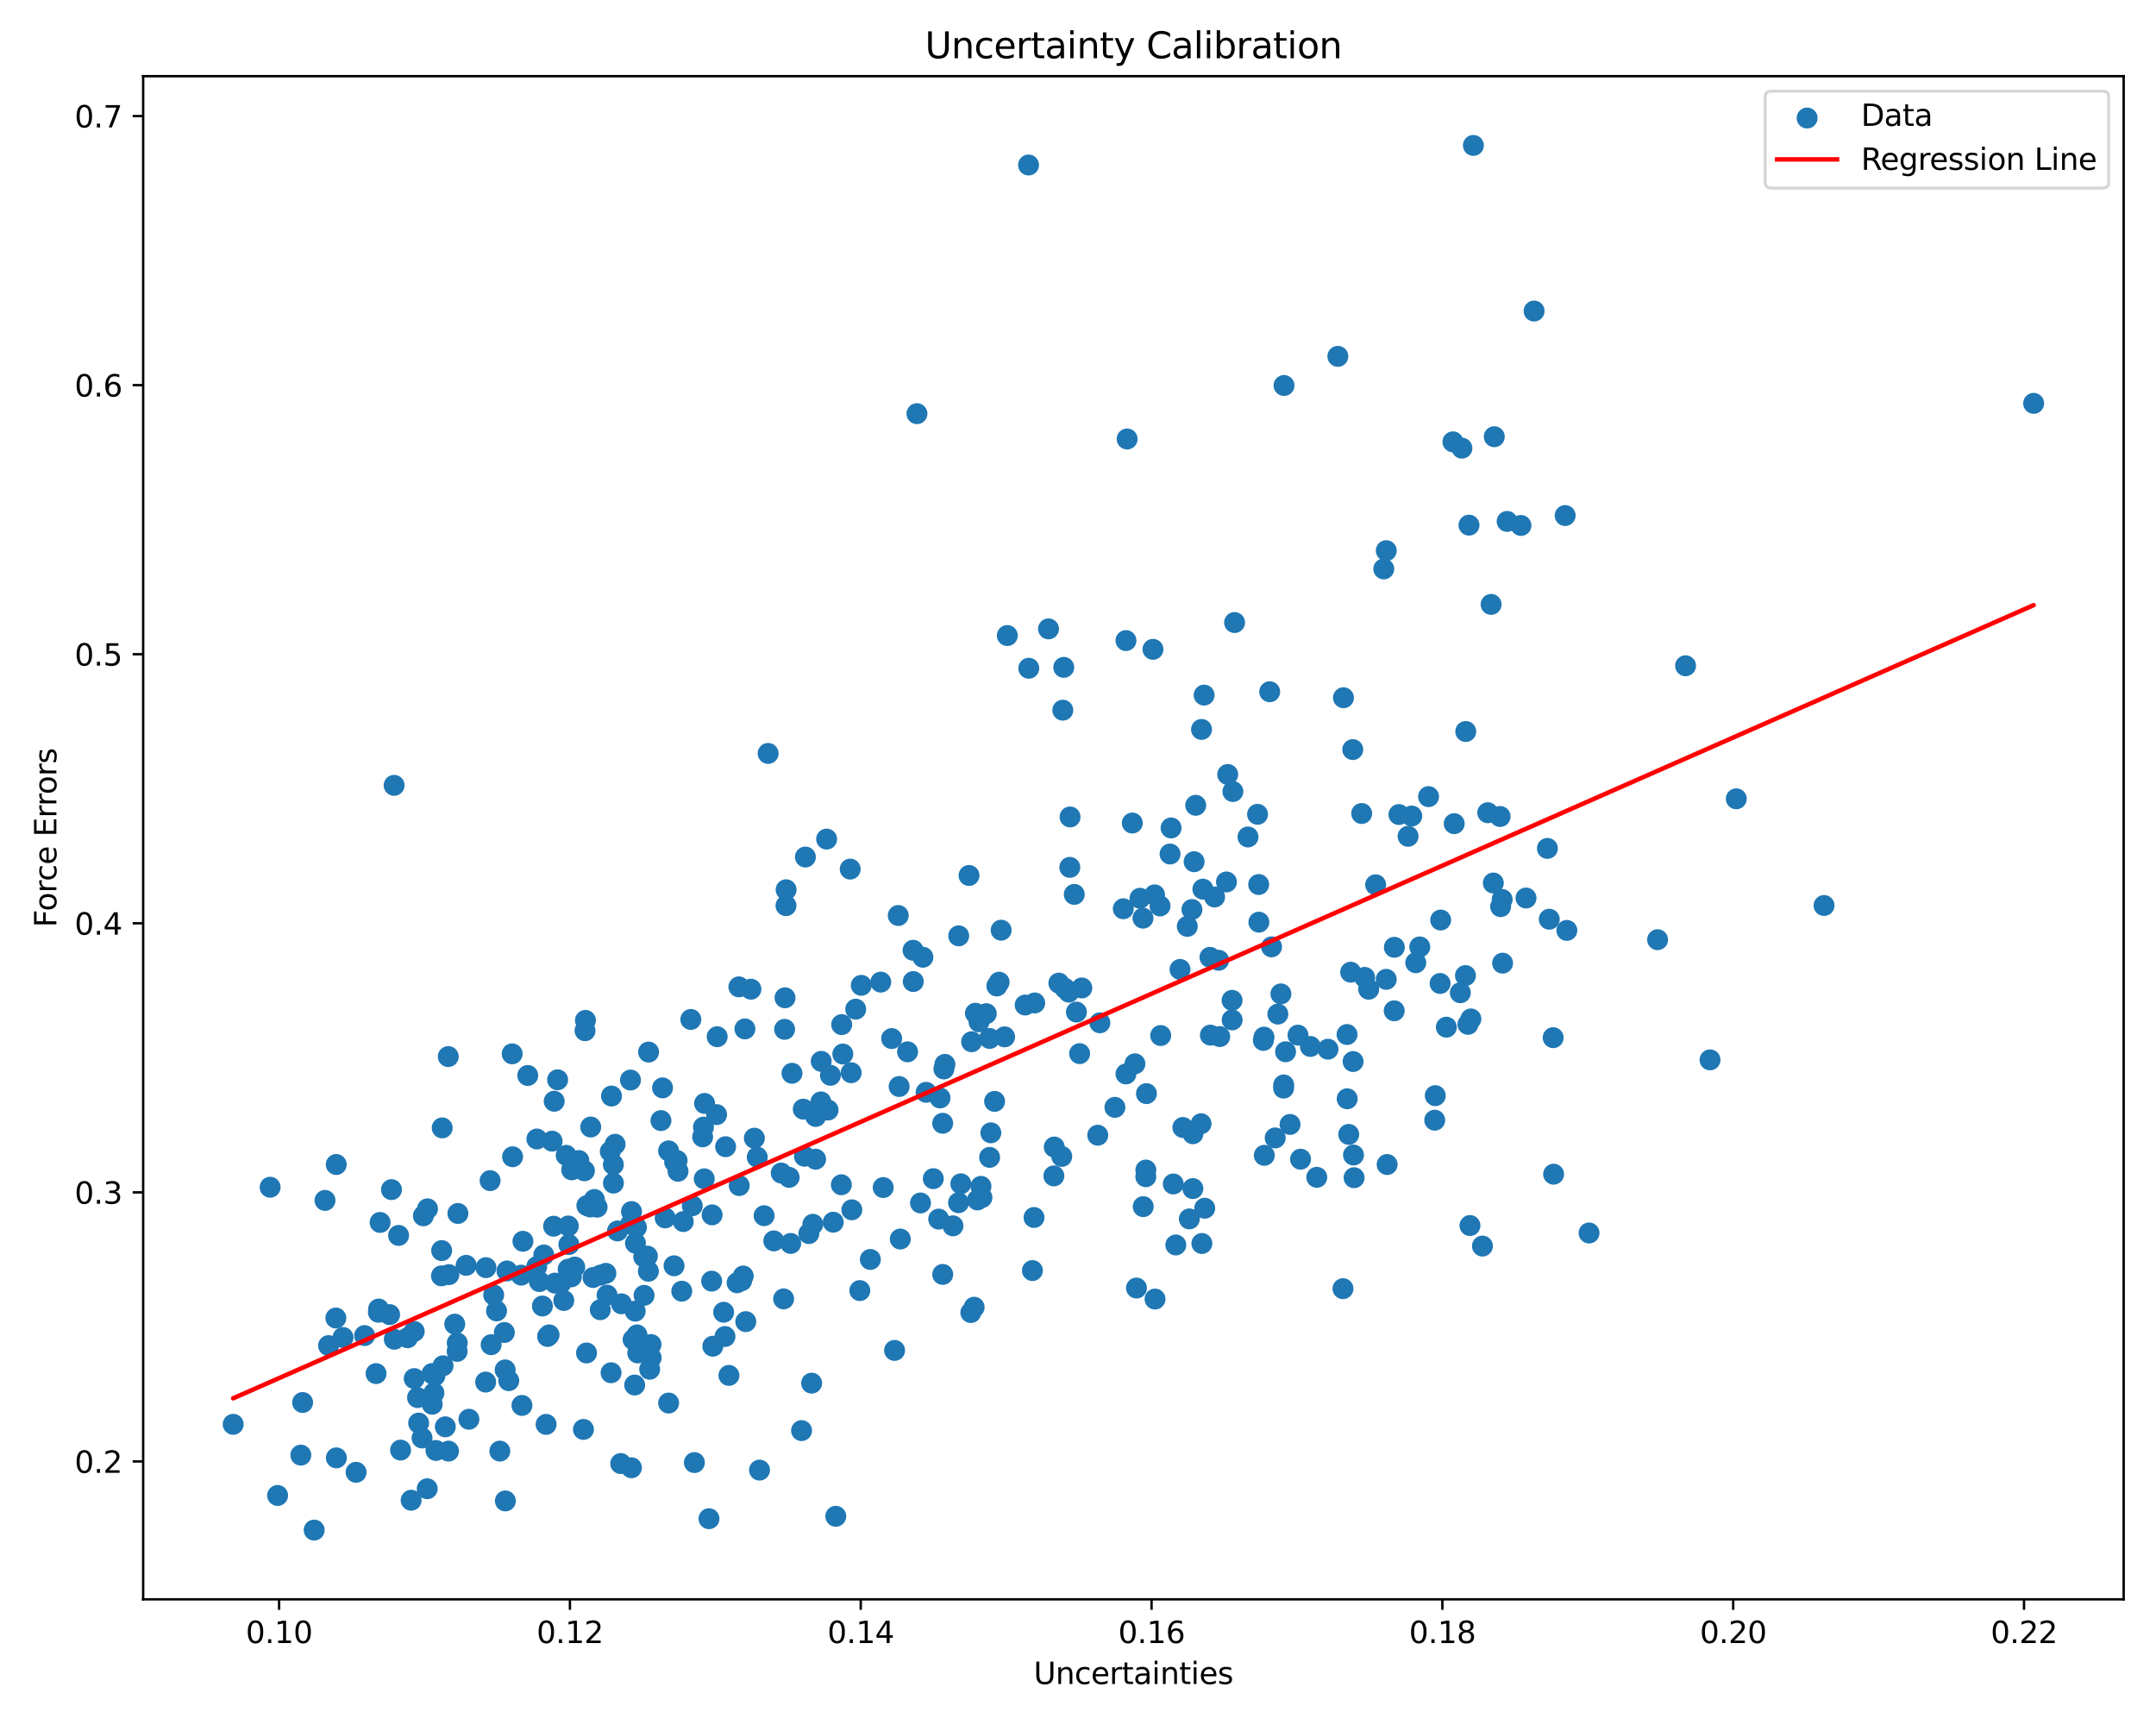 <?xml version="1.0" encoding="utf-8" standalone="no"?>
<!DOCTYPE svg PUBLIC "-//W3C//DTD SVG 1.1//EN"
  "http://www.w3.org/Graphics/SVG/1.1/DTD/svg11.dtd">
<svg xmlns:xlink="http://www.w3.org/1999/xlink" width="720pt" height="576pt" viewBox="0 0 720 576" xmlns="http://www.w3.org/2000/svg" version="1.1">
 <defs>
  <style type="text/css">*{stroke-linejoin: round; stroke-linecap: butt}</style>
 </defs>
 <g id="figure_1">
  <g id="patch_1">
   <path d="M 0 576 
L 720 576 
L 720 0 
L 0 0 
z
" style="fill: #ffffff"/>
  </g>
  <g id="axes_1">
   <g id="patch_2">
    <path d="M 47.81 534.04 
L 709.2 534.04 
L 709.2 25.44 
L 47.81 25.44 
z
" style="fill: #ffffff"/>
   </g>
   <g id="PathCollection_1">
    <defs>
     <path id="mcf172559b9" d="M 0 3 
C 0.796 3 1.559 2.684 2.121 2.121 
C 2.684 1.559 3 0.796 3 0 
C 3 -0.796 2.684 -1.559 2.121 -2.121 
C 1.559 -2.684 0.796 -3 0 -3 
C -0.796 -3 -1.559 -2.684 -2.121 -2.121 
C -2.684 -1.559 -3 -0.796 -3 0 
C -3 0.796 -2.684 1.559 -2.121 2.121 
C -1.559 2.684 -0.796 3 0 3 
z
" style="stroke: #1f77b4"/>
    </defs>
    <g clip-path="url(#pf0697f4a7b)">
     <use xlink:href="#mcf172559b9" x="492.043" y="48.558" style="fill: #1f77b4; stroke: #1f77b4"/>
     <use xlink:href="#mcf172559b9" x="427.765" y="331.877" style="fill: #1f77b4; stroke: #1f77b4"/>
     <use xlink:href="#mcf172559b9" x="210.575" y="408.806" style="fill: #1f77b4; stroke: #1f77b4"/>
     <use xlink:href="#mcf172559b9" x="451.05" y="324.624" style="fill: #1f77b4; stroke: #1f77b4"/>
     <use xlink:href="#mcf172559b9" x="149.774" y="484.545" style="fill: #1f77b4; stroke: #1f77b4"/>
     <use xlink:href="#mcf172559b9" x="387.617" y="345.779" style="fill: #1f77b4; stroke: #1f77b4"/>
     <use xlink:href="#mcf172559b9" x="332.9" y="329.228" style="fill: #1f77b4; stroke: #1f77b4"/>
     <use xlink:href="#mcf172559b9" x="401.252" y="243.565" style="fill: #1f77b4; stroke: #1f77b4"/>
     <use xlink:href="#mcf172559b9" x="104.916" y="510.922" style="fill: #1f77b4; stroke: #1f77b4"/>
     <use xlink:href="#mcf172559b9" x="217.45" y="453.378" style="fill: #1f77b4; stroke: #1f77b4"/>
     <use xlink:href="#mcf172559b9" x="352.069" y="383.009" style="fill: #1f77b4; stroke: #1f77b4"/>
     <use xlink:href="#mcf172559b9" x="225.102" y="422.667" style="fill: #1f77b4; stroke: #1f77b4"/>
     <use xlink:href="#mcf172559b9" x="424.02" y="230.987" style="fill: #1f77b4; stroke: #1f77b4"/>
     <use xlink:href="#mcf172559b9" x="231.891" y="488.37" style="fill: #1f77b4; stroke: #1f77b4"/>
     <use xlink:href="#mcf172559b9" x="279.106" y="506.306" style="fill: #1f77b4; stroke: #1f77b4"/>
     <use xlink:href="#mcf172559b9" x="179.287" y="380.327" style="fill: #1f77b4; stroke: #1f77b4"/>
     <use xlink:href="#mcf172559b9" x="422.12" y="346.307" style="fill: #1f77b4; stroke: #1f77b4"/>
     <use xlink:href="#mcf172559b9" x="221.26" y="363.257" style="fill: #1f77b4; stroke: #1f77b4"/>
     <use xlink:href="#mcf172559b9" x="164.862" y="432.409" style="fill: #1f77b4; stroke: #1f77b4"/>
     <use xlink:href="#mcf172559b9" x="165.826" y="437.733" style="fill: #1f77b4; stroke: #1f77b4"/>
     <use xlink:href="#mcf172559b9" x="299.97" y="305.696" style="fill: #1f77b4; stroke: #1f77b4"/>
     <use xlink:href="#mcf172559b9" x="376.015" y="358.597" style="fill: #1f77b4; stroke: #1f77b4"/>
     <use xlink:href="#mcf172559b9" x="189.085" y="385.791" style="fill: #1f77b4; stroke: #1f77b4"/>
     <use xlink:href="#mcf172559b9" x="517.379" y="306.935" style="fill: #1f77b4; stroke: #1f77b4"/>
     <use xlink:href="#mcf172559b9" x="136.106" y="446.685" style="fill: #1f77b4; stroke: #1f77b4"/>
     <use xlink:href="#mcf172559b9" x="276.053" y="280.186" style="fill: #1f77b4; stroke: #1f77b4"/>
     <use xlink:href="#mcf172559b9" x="220.722" y="374.182" style="fill: #1f77b4; stroke: #1f77b4"/>
     <use xlink:href="#mcf172559b9" x="579.835" y="266.737" style="fill: #1f77b4; stroke: #1f77b4"/>
     <use xlink:href="#mcf172559b9" x="330.892" y="378.263" style="fill: #1f77b4; stroke: #1f77b4"/>
     <use xlink:href="#mcf172559b9" x="156.591" y="473.906" style="fill: #1f77b4; stroke: #1f77b4"/>
     <use xlink:href="#mcf172559b9" x="145.245" y="459.364" style="fill: #1f77b4; stroke: #1f77b4"/>
     <use xlink:href="#mcf172559b9" x="420.404" y="307.924" style="fill: #1f77b4; stroke: #1f77b4"/>
     <use xlink:href="#mcf172559b9" x="428.804" y="128.725" style="fill: #1f77b4; stroke: #1f77b4"/>
     <use xlink:href="#mcf172559b9" x="204.853" y="395.052" style="fill: #1f77b4; stroke: #1f77b4"/>
     <use xlink:href="#mcf172559b9" x="174.629" y="414.481" style="fill: #1f77b4; stroke: #1f77b4"/>
     <use xlink:href="#mcf172559b9" x="137.299" y="500.947" style="fill: #1f77b4; stroke: #1f77b4"/>
     <use xlink:href="#mcf172559b9" x="144.336" y="468.892" style="fill: #1f77b4; stroke: #1f77b4"/>
     <use xlink:href="#mcf172559b9" x="372.325" y="369.757" style="fill: #1f77b4; stroke: #1f77b4"/>
     <use xlink:href="#mcf172559b9" x="133.771" y="484.201" style="fill: #1f77b4; stroke: #1f77b4"/>
     <use xlink:href="#mcf172559b9" x="189.976" y="415.575" style="fill: #1f77b4; stroke: #1f77b4"/>
     <use xlink:href="#mcf172559b9" x="507.917" y="175.458" style="fill: #1f77b4; stroke: #1f77b4"/>
     <use xlink:href="#mcf172559b9" x="216.956" y="457.202" style="fill: #1f77b4; stroke: #1f77b4"/>
     <use xlink:href="#mcf172559b9" x="463.238" y="388.849" style="fill: #1f77b4; stroke: #1f77b4"/>
     <use xlink:href="#mcf172559b9" x="234.646" y="379.61" style="fill: #1f77b4; stroke: #1f77b4"/>
     <use xlink:href="#mcf172559b9" x="184.38" y="381.055" style="fill: #1f77b4; stroke: #1f77b4"/>
     <use xlink:href="#mcf172559b9" x="243.425" y="459.265" style="fill: #1f77b4; stroke: #1f77b4"/>
     <use xlink:href="#mcf172559b9" x="470.228" y="279.253" style="fill: #1f77b4; stroke: #1f77b4"/>
     <use xlink:href="#mcf172559b9" x="205.422" y="382.092" style="fill: #1f77b4; stroke: #1f77b4"/>
     <use xlink:href="#mcf172559b9" x="202.344" y="425.184" style="fill: #1f77b4; stroke: #1f77b4"/>
     <use xlink:href="#mcf172559b9" x="326.941" y="341.213" style="fill: #1f77b4; stroke: #1f77b4"/>
     <use xlink:href="#mcf172559b9" x="141.387" y="405.976" style="fill: #1f77b4; stroke: #1f77b4"/>
     <use xlink:href="#mcf172559b9" x="450.41" y="378.793" style="fill: #1f77b4; stroke: #1f77b4"/>
     <use xlink:href="#mcf172559b9" x="181.597" y="419.052" style="fill: #1f77b4; stroke: #1f77b4"/>
     <use xlink:href="#mcf172559b9" x="333.661" y="327.969" style="fill: #1f77b4; stroke: #1f77b4"/>
     <use xlink:href="#mcf172559b9" x="443.478" y="350.346" style="fill: #1f77b4; stroke: #1f77b4"/>
     <use xlink:href="#mcf172559b9" x="402.115" y="232.102" style="fill: #1f77b4; stroke: #1f77b4"/>
     <use xlink:href="#mcf172559b9" x="77.873" y="475.596" style="fill: #1f77b4; stroke: #1f77b4"/>
     <use xlink:href="#mcf172559b9" x="248.765" y="343.565" style="fill: #1f77b4; stroke: #1f77b4"/>
     <use xlink:href="#mcf172559b9" x="112.159" y="440.104" style="fill: #1f77b4; stroke: #1f77b4"/>
     <use xlink:href="#mcf172559b9" x="323.606" y="292.334" style="fill: #1f77b4; stroke: #1f77b4"/>
     <use xlink:href="#mcf172559b9" x="426.739" y="338.612" style="fill: #1f77b4; stroke: #1f77b4"/>
     <use xlink:href="#mcf172559b9" x="495.066" y="416.079" style="fill: #1f77b4; stroke: #1f77b4"/>
     <use xlink:href="#mcf172559b9" x="451.866" y="354.461" style="fill: #1f77b4; stroke: #1f77b4"/>
     <use xlink:href="#mcf172559b9" x="404.075" y="319.663" style="fill: #1f77b4; stroke: #1f77b4"/>
     <use xlink:href="#mcf172559b9" x="212.98" y="451.773" style="fill: #1f77b4; stroke: #1f77b4"/>
     <use xlink:href="#mcf172559b9" x="334.33" y="310.6" style="fill: #1f77b4; stroke: #1f77b4"/>
     <use xlink:href="#mcf172559b9" x="212.73" y="445.751" style="fill: #1f77b4; stroke: #1f77b4"/>
     <use xlink:href="#mcf172559b9" x="204.07" y="458.377" style="fill: #1f77b4; stroke: #1f77b4"/>
     <use xlink:href="#mcf172559b9" x="512.313" y="103.861" style="fill: #1f77b4; stroke: #1f77b4"/>
     <use xlink:href="#mcf172559b9" x="281.458" y="351.952" style="fill: #1f77b4; stroke: #1f77b4"/>
     <use xlink:href="#mcf172559b9" x="429.318" y="351.196" style="fill: #1f77b4; stroke: #1f77b4"/>
     <use xlink:href="#mcf172559b9" x="190.813" y="426.345" style="fill: #1f77b4; stroke: #1f77b4"/>
     <use xlink:href="#mcf172559b9" x="268.653" y="386.09" style="fill: #1f77b4; stroke: #1f77b4"/>
     <use xlink:href="#mcf172559b9" x="490.895" y="409.222" style="fill: #1f77b4; stroke: #1f77b4"/>
     <use xlink:href="#mcf172559b9" x="313.479" y="407.077" style="fill: #1f77b4; stroke: #1f77b4"/>
     <use xlink:href="#mcf172559b9" x="237.658" y="427.79" style="fill: #1f77b4; stroke: #1f77b4"/>
     <use xlink:href="#mcf172559b9" x="462.947" y="183.874" style="fill: #1f77b4; stroke: #1f77b4"/>
     <use xlink:href="#mcf172559b9" x="147.961" y="456.045" style="fill: #1f77b4; stroke: #1f77b4"/>
     <use xlink:href="#mcf172559b9" x="398.378" y="378.577" style="fill: #1f77b4; stroke: #1f77b4"/>
     <use xlink:href="#mcf172559b9" x="237.811" y="405.662" style="fill: #1f77b4; stroke: #1f77b4"/>
     <use xlink:href="#mcf172559b9" x="185.329" y="428.449" style="fill: #1f77b4; stroke: #1f77b4"/>
     <use xlink:href="#mcf172559b9" x="471.454" y="272.482" style="fill: #1f77b4; stroke: #1f77b4"/>
     <use xlink:href="#mcf172559b9" x="327.924" y="399.878" style="fill: #1f77b4; stroke: #1f77b4"/>
     <use xlink:href="#mcf172559b9" x="195.872" y="451.776" style="fill: #1f77b4; stroke: #1f77b4"/>
     <use xlink:href="#mcf172559b9" x="496.833" y="271.378" style="fill: #1f77b4; stroke: #1f77b4"/>
     <use xlink:href="#mcf172559b9" x="326.442" y="400.677" style="fill: #1f77b4; stroke: #1f77b4"/>
     <use xlink:href="#mcf172559b9" x="285.766" y="336.969" style="fill: #1f77b4; stroke: #1f77b4"/>
     <use xlink:href="#mcf172559b9" x="264.489" y="358.381" style="fill: #1f77b4; stroke: #1f77b4"/>
     <use xlink:href="#mcf172559b9" x="394.068" y="323.71" style="fill: #1f77b4; stroke: #1f77b4"/>
     <use xlink:href="#mcf172559b9" x="354.927" y="237.138" style="fill: #1f77b4; stroke: #1f77b4"/>
     <use xlink:href="#mcf172559b9" x="262.523" y="297.101" style="fill: #1f77b4; stroke: #1f77b4"/>
     <use xlink:href="#mcf172559b9" x="210.55" y="360.642" style="fill: #1f77b4; stroke: #1f77b4"/>
     <use xlink:href="#mcf172559b9" x="274.245" y="354.398" style="fill: #1f77b4; stroke: #1f77b4"/>
     <use xlink:href="#mcf172559b9" x="222.137" y="406.677" style="fill: #1f77b4; stroke: #1f77b4"/>
     <use xlink:href="#mcf172559b9" x="246.754" y="329.527" style="fill: #1f77b4; stroke: #1f77b4"/>
     <use xlink:href="#mcf172559b9" x="488.209" y="149.647" style="fill: #1f77b4; stroke: #1f77b4"/>
     <use xlink:href="#mcf172559b9" x="241.656" y="438.18" style="fill: #1f77b4; stroke: #1f77b4"/>
     <use xlink:href="#mcf172559b9" x="210.864" y="490.102" style="fill: #1f77b4; stroke: #1f77b4"/>
     <use xlink:href="#mcf172559b9" x="262.482" y="302.406" style="fill: #1f77b4; stroke: #1f77b4"/>
     <use xlink:href="#mcf172559b9" x="168.698" y="457.428" style="fill: #1f77b4; stroke: #1f77b4"/>
     <use xlink:href="#mcf172559b9" x="264.054" y="415.203" style="fill: #1f77b4; stroke: #1f77b4"/>
     <use xlink:href="#mcf172559b9" x="277.322" y="359.067" style="fill: #1f77b4; stroke: #1f77b4"/>
     <use xlink:href="#mcf172559b9" x="145.581" y="484.329" style="fill: #1f77b4; stroke: #1f77b4"/>
     <use xlink:href="#mcf172559b9" x="462.11" y="189.969" style="fill: #1f77b4; stroke: #1f77b4"/>
     <use xlink:href="#mcf172559b9" x="315.214" y="356.94" style="fill: #1f77b4; stroke: #1f77b4"/>
     <use xlink:href="#mcf172559b9" x="272.369" y="387.071" style="fill: #1f77b4; stroke: #1f77b4"/>
     <use xlink:href="#mcf172559b9" x="189.736" y="423.801" style="fill: #1f77b4; stroke: #1f77b4"/>
     <use xlink:href="#mcf172559b9" x="345.31" y="406.532" style="fill: #1f77b4; stroke: #1f77b4"/>
     <use xlink:href="#mcf172559b9" x="204.835" y="388.882" style="fill: #1f77b4; stroke: #1f77b4"/>
     <use xlink:href="#mcf172559b9" x="376.019" y="213.896" style="fill: #1f77b4; stroke: #1f77b4"/>
     <use xlink:href="#mcf172559b9" x="530.669" y="411.71" style="fill: #1f77b4; stroke: #1f77b4"/>
     <use xlink:href="#mcf172559b9" x="184.874" y="409.448" style="fill: #1f77b4; stroke: #1f77b4"/>
     <use xlink:href="#mcf172559b9" x="489.392" y="325.755" style="fill: #1f77b4; stroke: #1f77b4"/>
     <use xlink:href="#mcf172559b9" x="182.374" y="475.618" style="fill: #1f77b4; stroke: #1f77b4"/>
     <use xlink:href="#mcf172559b9" x="304.985" y="327.749" style="fill: #1f77b4; stroke: #1f77b4"/>
     <use xlink:href="#mcf172559b9" x="410.001" y="258.605" style="fill: #1f77b4; stroke: #1f77b4"/>
     <use xlink:href="#mcf172559b9" x="287.627" y="329.018" style="fill: #1f77b4; stroke: #1f77b4"/>
     <use xlink:href="#mcf172559b9" x="151.865" y="442.14" style="fill: #1f77b4; stroke: #1f77b4"/>
     <use xlink:href="#mcf172559b9" x="300.264" y="362.797" style="fill: #1f77b4; stroke: #1f77b4"/>
     <use xlink:href="#mcf172559b9" x="411.483" y="340.56" style="fill: #1f77b4; stroke: #1f77b4"/>
     <use xlink:href="#mcf172559b9" x="169.305" y="424.397" style="fill: #1f77b4; stroke: #1f77b4"/>
     <use xlink:href="#mcf172559b9" x="481.113" y="307.205" style="fill: #1f77b4; stroke: #1f77b4"/>
     <use xlink:href="#mcf172559b9" x="381.702" y="306.583" style="fill: #1f77b4; stroke: #1f77b4"/>
     <use xlink:href="#mcf172559b9" x="499.016" y="145.826" style="fill: #1f77b4; stroke: #1f77b4"/>
     <use xlink:href="#mcf172559b9" x="422.21" y="385.777" style="fill: #1f77b4; stroke: #1f77b4"/>
     <use xlink:href="#mcf172559b9" x="174.063" y="425.788" style="fill: #1f77b4; stroke: #1f77b4"/>
     <use xlink:href="#mcf172559b9" x="235.187" y="393.628" style="fill: #1f77b4; stroke: #1f77b4"/>
     <use xlink:href="#mcf172559b9" x="139.442" y="466.67" style="fill: #1f77b4; stroke: #1f77b4"/>
     <use xlink:href="#mcf172559b9" x="479.125" y="374.046" style="fill: #1f77b4; stroke: #1f77b4"/>
     <use xlink:href="#mcf172559b9" x="379.013" y="355.22" style="fill: #1f77b4; stroke: #1f77b4"/>
     <use xlink:href="#mcf172559b9" x="376.406" y="146.586" style="fill: #1f77b4; stroke: #1f77b4"/>
     <use xlink:href="#mcf172559b9" x="395.018" y="376.478" style="fill: #1f77b4; stroke: #1f77b4"/>
     <use xlink:href="#mcf172559b9" x="227.677" y="431.142" style="fill: #1f77b4; stroke: #1f77b4"/>
     <use xlink:href="#mcf172559b9" x="149.7" y="352.804" style="fill: #1f77b4; stroke: #1f77b4"/>
     <use xlink:href="#mcf172559b9" x="553.558" y="313.774" style="fill: #1f77b4; stroke: #1f77b4"/>
     <use xlink:href="#mcf172559b9" x="350.15" y="209.998" style="fill: #1f77b4; stroke: #1f77b4"/>
     <use xlink:href="#mcf172559b9" x="203.809" y="384.474" style="fill: #1f77b4; stroke: #1f77b4"/>
     <use xlink:href="#mcf172559b9" x="214.974" y="419.683" style="fill: #1f77b4; stroke: #1f77b4"/>
     <use xlink:href="#mcf172559b9" x="382.649" y="392.922" style="fill: #1f77b4; stroke: #1f77b4"/>
     <use xlink:href="#mcf172559b9" x="188.275" y="434.249" style="fill: #1f77b4; stroke: #1f77b4"/>
     <use xlink:href="#mcf172559b9" x="448.652" y="232.983" style="fill: #1f77b4; stroke: #1f77b4"/>
     <use xlink:href="#mcf172559b9" x="287.134" y="430.939" style="fill: #1f77b4; stroke: #1f77b4"/>
     <use xlink:href="#mcf172559b9" x="226.426" y="391.098" style="fill: #1f77b4; stroke: #1f77b4"/>
     <use xlink:href="#mcf172559b9" x="465.65" y="316.312" style="fill: #1f77b4; stroke: #1f77b4"/>
     <use xlink:href="#mcf172559b9" x="314.824" y="425.547" style="fill: #1f77b4; stroke: #1f77b4"/>
     <use xlink:href="#mcf172559b9" x="147.496" y="417.587" style="fill: #1f77b4; stroke: #1f77b4"/>
     <use xlink:href="#mcf172559b9" x="162.185" y="461.494" style="fill: #1f77b4; stroke: #1f77b4"/>
     <use xlink:href="#mcf172559b9" x="571.064" y="353.903" style="fill: #1f77b4; stroke: #1f77b4"/>
     <use xlink:href="#mcf172559b9" x="397.185" y="407.01" style="fill: #1f77b4; stroke: #1f77b4"/>
     <use xlink:href="#mcf172559b9" x="212.21" y="415.12" style="fill: #1f77b4; stroke: #1f77b4"/>
     <use xlink:href="#mcf172559b9" x="283.927" y="290.207" style="fill: #1f77b4; stroke: #1f77b4"/>
     <use xlink:href="#mcf172559b9" x="194.844" y="477.302" style="fill: #1f77b4; stroke: #1f77b4"/>
     <use xlink:href="#mcf172559b9" x="179.237" y="422.954" style="fill: #1f77b4; stroke: #1f77b4"/>
     <use xlink:href="#mcf172559b9" x="359.47" y="337.943" style="fill: #1f77b4; stroke: #1f77b4"/>
     <use xlink:href="#mcf172559b9" x="420.337" y="295.35" style="fill: #1f77b4; stroke: #1f77b4"/>
     <use xlink:href="#mcf172559b9" x="329.376" y="338.48" style="fill: #1f77b4; stroke: #1f77b4"/>
     <use xlink:href="#mcf172559b9" x="491.204" y="340.235" style="fill: #1f77b4; stroke: #1f77b4"/>
     <use xlink:href="#mcf172559b9" x="439.739" y="393.118" style="fill: #1f77b4; stroke: #1f77b4"/>
     <use xlink:href="#mcf172559b9" x="278.266" y="408.109" style="fill: #1f77b4; stroke: #1f77b4"/>
     <use xlink:href="#mcf172559b9" x="490.574" y="175.348" style="fill: #1f77b4; stroke: #1f77b4"/>
     <use xlink:href="#mcf172559b9" x="446.782" y="118.989" style="fill: #1f77b4; stroke: #1f77b4"/>
     <use xlink:href="#mcf172559b9" x="200.523" y="425.774" style="fill: #1f77b4; stroke: #1f77b4"/>
     <use xlink:href="#mcf172559b9" x="108.539" y="400.834" style="fill: #1f77b4; stroke: #1f77b4"/>
     <use xlink:href="#mcf172559b9" x="247.673" y="427.651" style="fill: #1f77b4; stroke: #1f77b4"/>
     <use xlink:href="#mcf172559b9" x="131.618" y="262.236" style="fill: #1f77b4; stroke: #1f77b4"/>
     <use xlink:href="#mcf172559b9" x="385.035" y="216.824" style="fill: #1f77b4; stroke: #1f77b4"/>
     <use xlink:href="#mcf172559b9" x="236.769" y="507.114" style="fill: #1f77b4; stroke: #1f77b4"/>
     <use xlink:href="#mcf172559b9" x="187.301" y="428.461" style="fill: #1f77b4; stroke: #1f77b4"/>
     <use xlink:href="#mcf172559b9" x="405.617" y="299.516" style="fill: #1f77b4; stroke: #1f77b4"/>
     <use xlink:href="#mcf172559b9" x="272.4" y="372.801" style="fill: #1f77b4; stroke: #1f77b4"/>
     <use xlink:href="#mcf172559b9" x="223.278" y="384.295" style="fill: #1f77b4; stroke: #1f77b4"/>
     <use xlink:href="#mcf172559b9" x="421.9" y="347.408" style="fill: #1f77b4; stroke: #1f77b4"/>
     <use xlink:href="#mcf172559b9" x="396.5" y="309.329" style="fill: #1f77b4; stroke: #1f77b4"/>
     <use xlink:href="#mcf172559b9" x="454.734" y="271.633" style="fill: #1f77b4; stroke: #1f77b4"/>
     <use xlink:href="#mcf172559b9" x="320.871" y="395.287" style="fill: #1f77b4; stroke: #1f77b4"/>
     <use xlink:href="#mcf172559b9" x="353.605" y="328.273" style="fill: #1f77b4; stroke: #1f77b4"/>
     <use xlink:href="#mcf172559b9" x="497.961" y="201.816" style="fill: #1f77b4; stroke: #1f77b4"/>
     <use xlink:href="#mcf172559b9" x="472.791" y="321.467" style="fill: #1f77b4; stroke: #1f77b4"/>
     <use xlink:href="#mcf172559b9" x="501.795" y="321.613" style="fill: #1f77b4; stroke: #1f77b4"/>
     <use xlink:href="#mcf172559b9" x="168.769" y="501.179" style="fill: #1f77b4; stroke: #1f77b4"/>
     <use xlink:href="#mcf172559b9" x="378.138" y="274.824" style="fill: #1f77b4; stroke: #1f77b4"/>
     <use xlink:href="#mcf172559b9" x="189.783" y="409.376" style="fill: #1f77b4; stroke: #1f77b4"/>
     <use xlink:href="#mcf172559b9" x="294.95" y="396.536" style="fill: #1f77b4; stroke: #1f77b4"/>
     <use xlink:href="#mcf172559b9" x="562.899" y="222.307" style="fill: #1f77b4; stroke: #1f77b4"/>
     <use xlink:href="#mcf172559b9" x="401.372" y="415.217" style="fill: #1f77b4; stroke: #1f77b4"/>
     <use xlink:href="#mcf172559b9" x="412.291" y="207.874" style="fill: #1f77b4; stroke: #1f77b4"/>
     <use xlink:href="#mcf172559b9" x="411.724" y="264.309" style="fill: #1f77b4; stroke: #1f77b4"/>
     <use xlink:href="#mcf172559b9" x="270.119" y="411.908" style="fill: #1f77b4; stroke: #1f77b4"/>
     <use xlink:href="#mcf172559b9" x="171.039" y="351.886" style="fill: #1f77b4; stroke: #1f77b4"/>
     <use xlink:href="#mcf172559b9" x="303.082" y="351.215" style="fill: #1f77b4; stroke: #1f77b4"/>
     <use xlink:href="#mcf172559b9" x="195.171" y="390.94" style="fill: #1f77b4; stroke: #1f77b4"/>
     <use xlink:href="#mcf172559b9" x="197.128" y="403.024" style="fill: #1f77b4; stroke: #1f77b4"/>
     <use xlink:href="#mcf172559b9" x="138.331" y="460.326" style="fill: #1f77b4; stroke: #1f77b4"/>
     <use xlink:href="#mcf172559b9" x="479.309" y="365.85" style="fill: #1f77b4; stroke: #1f77b4"/>
     <use xlink:href="#mcf172559b9" x="342.353" y="335.596" style="fill: #1f77b4; stroke: #1f77b4"/>
     <use xlink:href="#mcf172559b9" x="152.697" y="448.434" style="fill: #1f77b4; stroke: #1f77b4"/>
     <use xlink:href="#mcf172559b9" x="210.89" y="404.552" style="fill: #1f77b4; stroke: #1f77b4"/>
     <use xlink:href="#mcf172559b9" x="206.221" y="411.029" style="fill: #1f77b4; stroke: #1f77b4"/>
     <use xlink:href="#mcf172559b9" x="215.087" y="432.541" style="fill: #1f77b4; stroke: #1f77b4"/>
     <use xlink:href="#mcf172559b9" x="212.127" y="437.81" style="fill: #1f77b4; stroke: #1f77b4"/>
     <use xlink:href="#mcf172559b9" x="262.162" y="333.173" style="fill: #1f77b4; stroke: #1f77b4"/>
     <use xlink:href="#mcf172559b9" x="375.133" y="303.447" style="fill: #1f77b4; stroke: #1f77b4"/>
     <use xlink:href="#mcf172559b9" x="242.114" y="446.278" style="fill: #1f77b4; stroke: #1f77b4"/>
     <use xlink:href="#mcf172559b9" x="255.178" y="405.936" style="fill: #1f77b4; stroke: #1f77b4"/>
     <use xlink:href="#mcf172559b9" x="234.927" y="376.368" style="fill: #1f77b4; stroke: #1f77b4"/>
     <use xlink:href="#mcf172559b9" x="239.309" y="372.181" style="fill: #1f77b4; stroke: #1f77b4"/>
     <use xlink:href="#mcf172559b9" x="155.665" y="422.518" style="fill: #1f77b4; stroke: #1f77b4"/>
     <use xlink:href="#mcf172559b9" x="304.919" y="317.307" style="fill: #1f77b4; stroke: #1f77b4"/>
     <use xlink:href="#mcf172559b9" x="433.464" y="345.653" style="fill: #1f77b4; stroke: #1f77b4"/>
     <use xlink:href="#mcf172559b9" x="344.774" y="424.259" style="fill: #1f77b4; stroke: #1f77b4"/>
     <use xlink:href="#mcf172559b9" x="144.29" y="458.641" style="fill: #1f77b4; stroke: #1f77b4"/>
     <use xlink:href="#mcf172559b9" x="180.143" y="427.933" style="fill: #1f77b4; stroke: #1f77b4"/>
     <use xlink:href="#mcf172559b9" x="142.669" y="497.111" style="fill: #1f77b4; stroke: #1f77b4"/>
     <use xlink:href="#mcf172559b9" x="190.912" y="390.629" style="fill: #1f77b4; stroke: #1f77b4"/>
     <use xlink:href="#mcf172559b9" x="307.403" y="401.68" style="fill: #1f77b4; stroke: #1f77b4"/>
     <use xlink:href="#mcf172559b9" x="185.075" y="367.721" style="fill: #1f77b4; stroke: #1f77b4"/>
     <use xlink:href="#mcf172559b9" x="235.298" y="368.452" style="fill: #1f77b4; stroke: #1f77b4"/>
     <use xlink:href="#mcf172559b9" x="171.179" y="386.259" style="fill: #1f77b4; stroke: #1f77b4"/>
     <use xlink:href="#mcf172559b9" x="490.226" y="342.04" style="fill: #1f77b4; stroke: #1f77b4"/>
     <use xlink:href="#mcf172559b9" x="308.21" y="319.635" style="fill: #1f77b4; stroke: #1f77b4"/>
     <use xlink:href="#mcf172559b9" x="212.547" y="409.825" style="fill: #1f77b4; stroke: #1f77b4"/>
     <use xlink:href="#mcf172559b9" x="428.657" y="363.336" style="fill: #1f77b4; stroke: #1f77b4"/>
     <use xlink:href="#mcf172559b9" x="452.202" y="393.255" style="fill: #1f77b4; stroke: #1f77b4"/>
     <use xlink:href="#mcf172559b9" x="367.309" y="341.527" style="fill: #1f77b4; stroke: #1f77b4"/>
     <use xlink:href="#mcf172559b9" x="449.845" y="345.439" style="fill: #1f77b4; stroke: #1f77b4"/>
     <use xlink:href="#mcf172559b9" x="262.023" y="343.707" style="fill: #1f77b4; stroke: #1f77b4"/>
     <use xlink:href="#mcf172559b9" x="522.687" y="172.145" style="fill: #1f77b4; stroke: #1f77b4"/>
     <use xlink:href="#mcf172559b9" x="195.983" y="402.561" style="fill: #1f77b4; stroke: #1f77b4"/>
     <use xlink:href="#mcf172559b9" x="228.182" y="407.895" style="fill: #1f77b4; stroke: #1f77b4"/>
     <use xlink:href="#mcf172559b9" x="152.92" y="405.189" style="fill: #1f77b4; stroke: #1f77b4"/>
     <use xlink:href="#mcf172559b9" x="398.779" y="287.741" style="fill: #1f77b4; stroke: #1f77b4"/>
     <use xlink:href="#mcf172559b9" x="191.937" y="423.075" style="fill: #1f77b4; stroke: #1f77b4"/>
     <use xlink:href="#mcf172559b9" x="101.061" y="468.313" style="fill: #1f77b4; stroke: #1f77b4"/>
     <use xlink:href="#mcf172559b9" x="355.245" y="222.841" style="fill: #1f77b4; stroke: #1f77b4"/>
     <use xlink:href="#mcf172559b9" x="248.21" y="426.079" style="fill: #1f77b4; stroke: #1f77b4"/>
     <use xlink:href="#mcf172559b9" x="276.535" y="370.651" style="fill: #1f77b4; stroke: #1f77b4"/>
     <use xlink:href="#mcf172559b9" x="465.6" y="337.517" style="fill: #1f77b4; stroke: #1f77b4"/>
     <use xlink:href="#mcf172559b9" x="202.737" y="432.463" style="fill: #1f77b4; stroke: #1f77b4"/>
     <use xlink:href="#mcf172559b9" x="309.275" y="364.732" style="fill: #1f77b4; stroke: #1f77b4"/>
     <use xlink:href="#mcf172559b9" x="380.699" y="299.946" style="fill: #1f77b4; stroke: #1f77b4"/>
     <use xlink:href="#mcf172559b9" x="225.283" y="387.973" style="fill: #1f77b4; stroke: #1f77b4"/>
     <use xlink:href="#mcf172559b9" x="459.401" y="295.444" style="fill: #1f77b4; stroke: #1f77b4"/>
     <use xlink:href="#mcf172559b9" x="306.219" y="138.131" style="fill: #1f77b4; stroke: #1f77b4"/>
     <use xlink:href="#mcf172559b9" x="300.657" y="413.732" style="fill: #1f77b4; stroke: #1f77b4"/>
     <use xlink:href="#mcf172559b9" x="223.287" y="468.492" style="fill: #1f77b4; stroke: #1f77b4"/>
     <use xlink:href="#mcf172559b9" x="140.946" y="480.16" style="fill: #1f77b4; stroke: #1f77b4"/>
     <use xlink:href="#mcf172559b9" x="197.273" y="376.327" style="fill: #1f77b4; stroke: #1f77b4"/>
     <use xlink:href="#mcf172559b9" x="246.862" y="395.882" style="fill: #1f77b4; stroke: #1f77b4"/>
     <use xlink:href="#mcf172559b9" x="467.177" y="271.985" style="fill: #1f77b4; stroke: #1f77b4"/>
     <use xlink:href="#mcf172559b9" x="130.738" y="397.23" style="fill: #1f77b4; stroke: #1f77b4"/>
     <use xlink:href="#mcf172559b9" x="409.574" y="294.504" style="fill: #1f77b4; stroke: #1f77b4"/>
     <use xlink:href="#mcf172559b9" x="392.665" y="415.708" style="fill: #1f77b4; stroke: #1f77b4"/>
     <use xlink:href="#mcf172559b9" x="211.952" y="462.471" style="fill: #1f77b4; stroke: #1f77b4"/>
     <use xlink:href="#mcf172559b9" x="390.743" y="285.168" style="fill: #1f77b4; stroke: #1f77b4"/>
     <use xlink:href="#mcf172559b9" x="239.506" y="346.174" style="fill: #1f77b4; stroke: #1f77b4"/>
     <use xlink:href="#mcf172559b9" x="121.758" y="445.963" style="fill: #1f77b4; stroke: #1f77b4"/>
     <use xlink:href="#mcf172559b9" x="402.315" y="403.442" style="fill: #1f77b4; stroke: #1f77b4"/>
     <use xlink:href="#mcf172559b9" x="217.42" y="448.959" style="fill: #1f77b4; stroke: #1f77b4"/>
     <use xlink:href="#mcf172559b9" x="193.314" y="387.521" style="fill: #1f77b4; stroke: #1f77b4"/>
     <use xlink:href="#mcf172559b9" x="451.759" y="250.295" style="fill: #1f77b4; stroke: #1f77b4"/>
     <use xlink:href="#mcf172559b9" x="186.216" y="360.56" style="fill: #1f77b4; stroke: #1f77b4"/>
     <use xlink:href="#mcf172559b9" x="385.728" y="433.777" style="fill: #1f77b4; stroke: #1f77b4"/>
     <use xlink:href="#mcf172559b9" x="114.561" y="446.603" style="fill: #1f77b4; stroke: #1f77b4"/>
     <use xlink:href="#mcf172559b9" x="500.969" y="272.639" style="fill: #1f77b4; stroke: #1f77b4"/>
     <use xlink:href="#mcf172559b9" x="252.884" y="386.386" style="fill: #1f77b4; stroke: #1f77b4"/>
     <use xlink:href="#mcf172559b9" x="382.662" y="390.692" style="fill: #1f77b4; stroke: #1f77b4"/>
     <use xlink:href="#mcf172559b9" x="455.726" y="326.36" style="fill: #1f77b4; stroke: #1f77b4"/>
     <use xlink:href="#mcf172559b9" x="406.971" y="320.648" style="fill: #1f77b4; stroke: #1f77b4"/>
     <use xlink:href="#mcf172559b9" x="477.067" y="266.006" style="fill: #1f77b4; stroke: #1f77b4"/>
     <use xlink:href="#mcf172559b9" x="261.69" y="433.718" style="fill: #1f77b4; stroke: #1f77b4"/>
     <use xlink:href="#mcf172559b9" x="274.141" y="367.939" style="fill: #1f77b4; stroke: #1f77b4"/>
     <use xlink:href="#mcf172559b9" x="148.713" y="476.436" style="fill: #1f77b4; stroke: #1f77b4"/>
     <use xlink:href="#mcf172559b9" x="298.746" y="450.917" style="fill: #1f77b4; stroke: #1f77b4"/>
     <use xlink:href="#mcf172559b9" x="503.313" y="174.105" style="fill: #1f77b4; stroke: #1f77b4"/>
     <use xlink:href="#mcf172559b9" x="162.281" y="423.283" style="fill: #1f77b4; stroke: #1f77b4"/>
     <use xlink:href="#mcf172559b9" x="284.473" y="403.972" style="fill: #1f77b4; stroke: #1f77b4"/>
     <use xlink:href="#mcf172559b9" x="523.252" y="310.677" style="fill: #1f77b4; stroke: #1f77b4"/>
     <use xlink:href="#mcf172559b9" x="518.685" y="346.489" style="fill: #1f77b4; stroke: #1f77b4"/>
     <use xlink:href="#mcf172559b9" x="679.137" y="134.685" style="fill: #1f77b4; stroke: #1f77b4"/>
     <use xlink:href="#mcf172559b9" x="391.825" y="395.343" style="fill: #1f77b4; stroke: #1f77b4"/>
     <use xlink:href="#mcf172559b9" x="411.451" y="334.022" style="fill: #1f77b4; stroke: #1f77b4"/>
     <use xlink:href="#mcf172559b9" x="424.634" y="316.167" style="fill: #1f77b4; stroke: #1f77b4"/>
     <use xlink:href="#mcf172559b9" x="131.672" y="447.192" style="fill: #1f77b4; stroke: #1f77b4"/>
     <use xlink:href="#mcf172559b9" x="313.923" y="366.611" style="fill: #1f77b4; stroke: #1f77b4"/>
     <use xlink:href="#mcf172559b9" x="112.325" y="486.798" style="fill: #1f77b4; stroke: #1f77b4"/>
     <use xlink:href="#mcf172559b9" x="474.138" y="316.194" style="fill: #1f77b4; stroke: #1f77b4"/>
     <use xlink:href="#mcf172559b9" x="176.242" y="359.114" style="fill: #1f77b4; stroke: #1f77b4"/>
     <use xlink:href="#mcf172559b9" x="242.318" y="382.905" style="fill: #1f77b4; stroke: #1f77b4"/>
     <use xlink:href="#mcf172559b9" x="320.161" y="312.487" style="fill: #1f77b4; stroke: #1f77b4"/>
     <use xlink:href="#mcf172559b9" x="267.685" y="477.697" style="fill: #1f77b4; stroke: #1f77b4"/>
     <use xlink:href="#mcf172559b9" x="256.517" y="251.58" style="fill: #1f77b4; stroke: #1f77b4"/>
     <use xlink:href="#mcf172559b9" x="142.765" y="403.643" style="fill: #1f77b4; stroke: #1f77b4"/>
     <use xlink:href="#mcf172559b9" x="163.678" y="394.228" style="fill: #1f77b4; stroke: #1f77b4"/>
     <use xlink:href="#mcf172559b9" x="290.656" y="420.546" style="fill: #1f77b4; stroke: #1f77b4"/>
     <use xlink:href="#mcf172559b9" x="509.615" y="299.867" style="fill: #1f77b4; stroke: #1f77b4"/>
     <use xlink:href="#mcf172559b9" x="345.547" y="334.902" style="fill: #1f77b4; stroke: #1f77b4"/>
     <use xlink:href="#mcf172559b9" x="90.21" y="396.433" style="fill: #1f77b4; stroke: #1f77b4"/>
     <use xlink:href="#mcf172559b9" x="391.085" y="276.461" style="fill: #1f77b4; stroke: #1f77b4"/>
     <use xlink:href="#mcf172559b9" x="226.119" y="387.52" style="fill: #1f77b4; stroke: #1f77b4"/>
     <use xlink:href="#mcf172559b9" x="297.77" y="346.788" style="fill: #1f77b4; stroke: #1f77b4"/>
     <use xlink:href="#mcf172559b9" x="183.371" y="445.737" style="fill: #1f77b4; stroke: #1f77b4"/>
     <use xlink:href="#mcf172559b9" x="263.54" y="393.134" style="fill: #1f77b4; stroke: #1f77b4"/>
     <use xlink:href="#mcf172559b9" x="366.599" y="379.061" style="fill: #1f77b4; stroke: #1f77b4"/>
     <use xlink:href="#mcf172559b9" x="164.017" y="449.012" style="fill: #1f77b4; stroke: #1f77b4"/>
     <use xlink:href="#mcf172559b9" x="485.636" y="275.026" style="fill: #1f77b4; stroke: #1f77b4"/>
     <use xlink:href="#mcf172559b9" x="407.329" y="346.127" style="fill: #1f77b4; stroke: #1f77b4"/>
     <use xlink:href="#mcf172559b9" x="398.36" y="396.887" style="fill: #1f77b4; stroke: #1f77b4"/>
     <use xlink:href="#mcf172559b9" x="498.699" y="294.849" style="fill: #1f77b4; stroke: #1f77b4"/>
     <use xlink:href="#mcf172559b9" x="195.376" y="344.169" style="fill: #1f77b4; stroke: #1f77b4"/>
     <use xlink:href="#mcf172559b9" x="258.411" y="414.349" style="fill: #1f77b4; stroke: #1f77b4"/>
     <use xlink:href="#mcf172559b9" x="147.675" y="376.618" style="fill: #1f77b4; stroke: #1f77b4"/>
     <use xlink:href="#mcf172559b9" x="211.422" y="447.313" style="fill: #1f77b4; stroke: #1f77b4"/>
     <use xlink:href="#mcf172559b9" x="487.681" y="331.488" style="fill: #1f77b4; stroke: #1f77b4"/>
     <use xlink:href="#mcf172559b9" x="294.132" y="327.939" style="fill: #1f77b4; stroke: #1f77b4"/>
     <use xlink:href="#mcf172559b9" x="434.318" y="387.071" style="fill: #1f77b4; stroke: #1f77b4"/>
     <use xlink:href="#mcf172559b9" x="271.042" y="461.85" style="fill: #1f77b4; stroke: #1f77b4"/>
     <use xlink:href="#mcf172559b9" x="139.806" y="475.183" style="fill: #1f77b4; stroke: #1f77b4"/>
     <use xlink:href="#mcf172559b9" x="198.043" y="426.583" style="fill: #1f77b4; stroke: #1f77b4"/>
     <use xlink:href="#mcf172559b9" x="357.351" y="272.791" style="fill: #1f77b4; stroke: #1f77b4"/>
     <use xlink:href="#mcf172559b9" x="126.434" y="437.098" style="fill: #1f77b4; stroke: #1f77b4"/>
     <use xlink:href="#mcf172559b9" x="379.524" y="430.089" style="fill: #1f77b4; stroke: #1f77b4"/>
     <use xlink:href="#mcf172559b9" x="324.207" y="438.278" style="fill: #1f77b4; stroke: #1f77b4"/>
     <use xlink:href="#mcf172559b9" x="207.551" y="435.36" style="fill: #1f77b4; stroke: #1f77b4"/>
     <use xlink:href="#mcf172559b9" x="501.648" y="300.353" style="fill: #1f77b4; stroke: #1f77b4"/>
     <use xlink:href="#mcf172559b9" x="147.434" y="426.025" style="fill: #1f77b4; stroke: #1f77b4"/>
     <use xlink:href="#mcf172559b9" x="200.464" y="437.332" style="fill: #1f77b4; stroke: #1f77b4"/>
     <use xlink:href="#mcf172559b9" x="318.242" y="409.326" style="fill: #1f77b4; stroke: #1f77b4"/>
     <use xlink:href="#mcf172559b9" x="195.508" y="340.725" style="fill: #1f77b4; stroke: #1f77b4"/>
     <use xlink:href="#mcf172559b9" x="489.492" y="244.253" style="fill: #1f77b4; stroke: #1f77b4"/>
     <use xlink:href="#mcf172559b9" x="280.973" y="395.606" style="fill: #1f77b4; stroke: #1f77b4"/>
     <use xlink:href="#mcf172559b9" x="425.852" y="379.973" style="fill: #1f77b4; stroke: #1f77b4"/>
     <use xlink:href="#mcf172559b9" x="501.136" y="302.737" style="fill: #1f77b4; stroke: #1f77b4"/>
     <use xlink:href="#mcf172559b9" x="387.394" y="302.513" style="fill: #1f77b4; stroke: #1f77b4"/>
     <use xlink:href="#mcf172559b9" x="311.671" y="393.569" style="fill: #1f77b4; stroke: #1f77b4"/>
     <use xlink:href="#mcf172559b9" x="271.453" y="408.804" style="fill: #1f77b4; stroke: #1f77b4"/>
     <use xlink:href="#mcf172559b9" x="385.574" y="298.806" style="fill: #1f77b4; stroke: #1f77b4"/>
     <use xlink:href="#mcf172559b9" x="246.151" y="428.341" style="fill: #1f77b4; stroke: #1f77b4"/>
     <use xlink:href="#mcf172559b9" x="230.706" y="340.407" style="fill: #1f77b4; stroke: #1f77b4"/>
     <use xlink:href="#mcf172559b9" x="485.215" y="147.54" style="fill: #1f77b4; stroke: #1f77b4"/>
     <use xlink:href="#mcf172559b9" x="419.963" y="271.91" style="fill: #1f77b4; stroke: #1f77b4"/>
     <use xlink:href="#mcf172559b9" x="324.465" y="347.85" style="fill: #1f77b4; stroke: #1f77b4"/>
     <use xlink:href="#mcf172559b9" x="238.049" y="449.519" style="fill: #1f77b4; stroke: #1f77b4"/>
     <use xlink:href="#mcf172559b9" x="320.103" y="401.603" style="fill: #1f77b4; stroke: #1f77b4"/>
     <use xlink:href="#mcf172559b9" x="126.934" y="408.185" style="fill: #1f77b4; stroke: #1f77b4"/>
     <use xlink:href="#mcf172559b9" x="343.566" y="223.138" style="fill: #1f77b4; stroke: #1f77b4"/>
     <use xlink:href="#mcf172559b9" x="199.406" y="403.088" style="fill: #1f77b4; stroke: #1f77b4"/>
     <use xlink:href="#mcf172559b9" x="437.602" y="349.425" style="fill: #1f77b4; stroke: #1f77b4"/>
     <use xlink:href="#mcf172559b9" x="216.202" y="419.431" style="fill: #1f77b4; stroke: #1f77b4"/>
     <use xlink:href="#mcf172559b9" x="336.392" y="212.217" style="fill: #1f77b4; stroke: #1f77b4"/>
     <use xlink:href="#mcf172559b9" x="416.769" y="279.471" style="fill: #1f77b4; stroke: #1f77b4"/>
     <use xlink:href="#mcf172559b9" x="284.254" y="358.197" style="fill: #1f77b4; stroke: #1f77b4"/>
     <use xlink:href="#mcf172559b9" x="330.485" y="386.464" style="fill: #1f77b4; stroke: #1f77b4"/>
     <use xlink:href="#mcf172559b9" x="480.925" y="328.393" style="fill: #1f77b4; stroke: #1f77b4"/>
     <use xlink:href="#mcf172559b9" x="382.854" y="365.174" style="fill: #1f77b4; stroke: #1f77b4"/>
     <use xlink:href="#mcf172559b9" x="360.543" y="351.818" style="fill: #1f77b4; stroke: #1f77b4"/>
     <use xlink:href="#mcf172559b9" x="260.889" y="391.698" style="fill: #1f77b4; stroke: #1f77b4"/>
     <use xlink:href="#mcf172559b9" x="343.487" y="55.097" style="fill: #1f77b4; stroke: #1f77b4"/>
     <use xlink:href="#mcf172559b9" x="133.11" y="412.522" style="fill: #1f77b4; stroke: #1f77b4"/>
     <use xlink:href="#mcf172559b9" x="198.489" y="400.518" style="fill: #1f77b4; stroke: #1f77b4"/>
     <use xlink:href="#mcf172559b9" x="457.073" y="330.318" style="fill: #1f77b4; stroke: #1f77b4"/>
     <use xlink:href="#mcf172559b9" x="125.581" y="458.66" style="fill: #1f77b4; stroke: #1f77b4"/>
     <use xlink:href="#mcf172559b9" x="354.574" y="386.151" style="fill: #1f77b4; stroke: #1f77b4"/>
     <use xlink:href="#mcf172559b9" x="169.902" y="461.024" style="fill: #1f77b4; stroke: #1f77b4"/>
     <use xlink:href="#mcf172559b9" x="144.914" y="465.107" style="fill: #1f77b4; stroke: #1f77b4"/>
     <use xlink:href="#mcf172559b9" x="330.475" y="346.754" style="fill: #1f77b4; stroke: #1f77b4"/>
     <use xlink:href="#mcf172559b9" x="449.892" y="366.896" style="fill: #1f77b4; stroke: #1f77b4"/>
     <use xlink:href="#mcf172559b9" x="268.254" y="370.355" style="fill: #1f77b4; stroke: #1f77b4"/>
     <use xlink:href="#mcf172559b9" x="381.783" y="402.91" style="fill: #1f77b4; stroke: #1f77b4"/>
     <use xlink:href="#mcf172559b9" x="315.548" y="355.405" style="fill: #1f77b4; stroke: #1f77b4"/>
     <use xlink:href="#mcf172559b9" x="398.052" y="303.697" style="fill: #1f77b4; stroke: #1f77b4"/>
     <use xlink:href="#mcf172559b9" x="204.211" y="365.979" style="fill: #1f77b4; stroke: #1f77b4"/>
     <use xlink:href="#mcf172559b9" x="401.099" y="375.228" style="fill: #1f77b4; stroke: #1f77b4"/>
     <use xlink:href="#mcf172559b9" x="462.936" y="327.017" style="fill: #1f77b4; stroke: #1f77b4"/>
     <use xlink:href="#mcf172559b9" x="216.592" y="351.304" style="fill: #1f77b4; stroke: #1f77b4"/>
     <use xlink:href="#mcf172559b9" x="404.206" y="345.635" style="fill: #1f77b4; stroke: #1f77b4"/>
     <use xlink:href="#mcf172559b9" x="325.745" y="338.336" style="fill: #1f77b4; stroke: #1f77b4"/>
     <use xlink:href="#mcf172559b9" x="182.864" y="446.258" style="fill: #1f77b4; stroke: #1f77b4"/>
     <use xlink:href="#mcf172559b9" x="168.426" y="444.94" style="fill: #1f77b4; stroke: #1f77b4"/>
     <use xlink:href="#mcf172559b9" x="281.089" y="342.125" style="fill: #1f77b4; stroke: #1f77b4"/>
     <use xlink:href="#mcf172559b9" x="109.728" y="449.317" style="fill: #1f77b4; stroke: #1f77b4"/>
     <use xlink:href="#mcf172559b9" x="174.312" y="469.289" style="fill: #1f77b4; stroke: #1f77b4"/>
     <use xlink:href="#mcf172559b9" x="268.961" y="286.168" style="fill: #1f77b4; stroke: #1f77b4"/>
     <use xlink:href="#mcf172559b9" x="483.012" y="342.987" style="fill: #1f77b4; stroke: #1f77b4"/>
     <use xlink:href="#mcf172559b9" x="401.703" y="296.902" style="fill: #1f77b4; stroke: #1f77b4"/>
     <use xlink:href="#mcf172559b9" x="351.942" y="392.646" style="fill: #1f77b4; stroke: #1f77b4"/>
     <use xlink:href="#mcf172559b9" x="332.142" y="367.764" style="fill: #1f77b4; stroke: #1f77b4"/>
     <use xlink:href="#mcf172559b9" x="358.753" y="298.652" style="fill: #1f77b4; stroke: #1f77b4"/>
     <use xlink:href="#mcf172559b9" x="138.332" y="444.576" style="fill: #1f77b4; stroke: #1f77b4"/>
     <use xlink:href="#mcf172559b9" x="181.135" y="436.1" style="fill: #1f77b4; stroke: #1f77b4"/>
     <use xlink:href="#mcf172559b9" x="249.059" y="441.312" style="fill: #1f77b4; stroke: #1f77b4"/>
     <use xlink:href="#mcf172559b9" x="207.296" y="488.695" style="fill: #1f77b4; stroke: #1f77b4"/>
     <use xlink:href="#mcf172559b9" x="100.465" y="485.887" style="fill: #1f77b4; stroke: #1f77b4"/>
     <use xlink:href="#mcf172559b9" x="314.815" y="375.075" style="fill: #1f77b4; stroke: #1f77b4"/>
     <use xlink:href="#mcf172559b9" x="335.494" y="346.216" style="fill: #1f77b4; stroke: #1f77b4"/>
     <use xlink:href="#mcf172559b9" x="361.286" y="329.893" style="fill: #1f77b4; stroke: #1f77b4"/>
     <use xlink:href="#mcf172559b9" x="355.615" y="330.003" style="fill: #1f77b4; stroke: #1f77b4"/>
     <use xlink:href="#mcf172559b9" x="231.192" y="402.627" style="fill: #1f77b4; stroke: #1f77b4"/>
     <use xlink:href="#mcf172559b9" x="327.592" y="396.141" style="fill: #1f77b4; stroke: #1f77b4"/>
     <use xlink:href="#mcf172559b9" x="253.644" y="490.884" style="fill: #1f77b4; stroke: #1f77b4"/>
     <use xlink:href="#mcf172559b9" x="356.926" y="331.289" style="fill: #1f77b4; stroke: #1f77b4"/>
     <use xlink:href="#mcf172559b9" x="250.77" y="330.306" style="fill: #1f77b4; stroke: #1f77b4"/>
     <use xlink:href="#mcf172559b9" x="126.364" y="438.182" style="fill: #1f77b4; stroke: #1f77b4"/>
     <use xlink:href="#mcf172559b9" x="216.532" y="424.49" style="fill: #1f77b4; stroke: #1f77b4"/>
     <use xlink:href="#mcf172559b9" x="516.756" y="283.292" style="fill: #1f77b4; stroke: #1f77b4"/>
     <use xlink:href="#mcf172559b9" x="149.916" y="425.609" style="fill: #1f77b4; stroke: #1f77b4"/>
     <use xlink:href="#mcf172559b9" x="428.692" y="362.274" style="fill: #1f77b4; stroke: #1f77b4"/>
     <use xlink:href="#mcf172559b9" x="130.113" y="438.962" style="fill: #1f77b4; stroke: #1f77b4"/>
     <use xlink:href="#mcf172559b9" x="152.667" y="451.245" style="fill: #1f77b4; stroke: #1f77b4"/>
     <use xlink:href="#mcf172559b9" x="325.317" y="436.501" style="fill: #1f77b4; stroke: #1f77b4"/>
     <use xlink:href="#mcf172559b9" x="448.494" y="430.308" style="fill: #1f77b4; stroke: #1f77b4"/>
     <use xlink:href="#mcf172559b9" x="518.826" y="392.071" style="fill: #1f77b4; stroke: #1f77b4"/>
     <use xlink:href="#mcf172559b9" x="118.911" y="491.62" style="fill: #1f77b4; stroke: #1f77b4"/>
     <use xlink:href="#mcf172559b9" x="112.288" y="388.84" style="fill: #1f77b4; stroke: #1f77b4"/>
     <use xlink:href="#mcf172559b9" x="430.817" y="375.459" style="fill: #1f77b4; stroke: #1f77b4"/>
     <use xlink:href="#mcf172559b9" x="166.917" y="484.546" style="fill: #1f77b4; stroke: #1f77b4"/>
     <use xlink:href="#mcf172559b9" x="357.264" y="289.628" style="fill: #1f77b4; stroke: #1f77b4"/>
     <use xlink:href="#mcf172559b9" x="452.007" y="385.679" style="fill: #1f77b4; stroke: #1f77b4"/>
     <use xlink:href="#mcf172559b9" x="399.309" y="268.902" style="fill: #1f77b4; stroke: #1f77b4"/>
     <use xlink:href="#mcf172559b9" x="609.141" y="302.357" style="fill: #1f77b4; stroke: #1f77b4"/>
     <use xlink:href="#mcf172559b9" x="251.921" y="380.061" style="fill: #1f77b4; stroke: #1f77b4"/>
     <use xlink:href="#mcf172559b9" x="92.71" y="499.357" style="fill: #1f77b4; stroke: #1f77b4"/>
    </g>
   </g>
   <g id="matplotlib.axis_1">
    <g id="xtick_1">
     <g id="line2d_1">
      <defs>
       <path id="m2268bf274a" d="M 0 0 
L 0 3.5 
" style="stroke: #000000; stroke-width: 0.8"/>
      </defs>
      <g>
       <use xlink:href="#m2268bf274a" x="93.207" y="534.04" style="stroke: #000000; stroke-width: 0.8"/>
      </g>
     </g>
     <g id="text_1">
      <!-- 0.10 -->
      <g transform="translate(82.074 548.638) scale(0.1 -0.1)">
       <defs>
        <path id="DejaVuSans-30" d="M 2034 4250 
Q 1547 4250 1301 3770 
Q 1056 3291 1056 2328 
Q 1056 1369 1301 889 
Q 1547 409 2034 409 
Q 2525 409 2770 889 
Q 3016 1369 3016 2328 
Q 3016 3291 2770 3770 
Q 2525 4250 2034 4250 
z
M 2034 4750 
Q 2819 4750 3233 4129 
Q 3647 3509 3647 2328 
Q 3647 1150 3233 529 
Q 2819 -91 2034 -91 
Q 1250 -91 836 529 
Q 422 1150 422 2328 
Q 422 3509 836 4129 
Q 1250 4750 2034 4750 
z
" transform="scale(0.016)"/>
        <path id="DejaVuSans-2e" d="M 684 794 
L 1344 794 
L 1344 0 
L 684 0 
L 684 794 
z
" transform="scale(0.016)"/>
        <path id="DejaVuSans-31" d="M 794 531 
L 1825 531 
L 1825 4091 
L 703 3866 
L 703 4441 
L 1819 4666 
L 2450 4666 
L 2450 531 
L 3481 531 
L 3481 0 
L 794 0 
L 794 531 
z
" transform="scale(0.016)"/>
       </defs>
       <use xlink:href="#DejaVuSans-30"/>
       <use xlink:href="#DejaVuSans-2e" x="63.623"/>
       <use xlink:href="#DejaVuSans-31" x="95.41"/>
       <use xlink:href="#DejaVuSans-30" x="159.033"/>
      </g>
     </g>
    </g>
    <g id="xtick_2">
     <g id="line2d_2">
      <g>
       <use xlink:href="#m2268bf274a" x="190.327" y="534.04" style="stroke: #000000; stroke-width: 0.8"/>
      </g>
     </g>
     <g id="text_2">
      <!-- 0.12 -->
      <g transform="translate(179.194 548.638) scale(0.1 -0.1)">
       <defs>
        <path id="DejaVuSans-32" d="M 1228 531 
L 3431 531 
L 3431 0 
L 469 0 
L 469 531 
Q 828 903 1448 1529 
Q 2069 2156 2228 2338 
Q 2531 2678 2651 2914 
Q 2772 3150 2772 3378 
Q 2772 3750 2511 3984 
Q 2250 4219 1831 4219 
Q 1534 4219 1204 4116 
Q 875 4013 500 3803 
L 500 4441 
Q 881 4594 1212 4672 
Q 1544 4750 1819 4750 
Q 2544 4750 2975 4387 
Q 3406 4025 3406 3419 
Q 3406 3131 3298 2873 
Q 3191 2616 2906 2266 
Q 2828 2175 2409 1742 
Q 1991 1309 1228 531 
z
" transform="scale(0.016)"/>
       </defs>
       <use xlink:href="#DejaVuSans-30"/>
       <use xlink:href="#DejaVuSans-2e" x="63.623"/>
       <use xlink:href="#DejaVuSans-31" x="95.41"/>
       <use xlink:href="#DejaVuSans-32" x="159.033"/>
      </g>
     </g>
    </g>
    <g id="xtick_3">
     <g id="line2d_3">
      <g>
       <use xlink:href="#m2268bf274a" x="287.447" y="534.04" style="stroke: #000000; stroke-width: 0.8"/>
      </g>
     </g>
     <g id="text_3">
      <!-- 0.14 -->
      <g transform="translate(276.314 548.638) scale(0.1 -0.1)">
       <defs>
        <path id="DejaVuSans-34" d="M 2419 4116 
L 825 1625 
L 2419 1625 
L 2419 4116 
z
M 2253 4666 
L 3047 4666 
L 3047 1625 
L 3713 1625 
L 3713 1100 
L 3047 1100 
L 3047 0 
L 2419 0 
L 2419 1100 
L 313 1100 
L 313 1709 
L 2253 4666 
z
" transform="scale(0.016)"/>
       </defs>
       <use xlink:href="#DejaVuSans-30"/>
       <use xlink:href="#DejaVuSans-2e" x="63.623"/>
       <use xlink:href="#DejaVuSans-31" x="95.41"/>
       <use xlink:href="#DejaVuSans-34" x="159.033"/>
      </g>
     </g>
    </g>
    <g id="xtick_4">
     <g id="line2d_4">
      <g>
       <use xlink:href="#m2268bf274a" x="384.566" y="534.04" style="stroke: #000000; stroke-width: 0.8"/>
      </g>
     </g>
     <g id="text_4">
      <!-- 0.16 -->
      <g transform="translate(373.433 548.638) scale(0.1 -0.1)">
       <defs>
        <path id="DejaVuSans-36" d="M 2113 2584 
Q 1688 2584 1439 2293 
Q 1191 2003 1191 1497 
Q 1191 994 1439 701 
Q 1688 409 2113 409 
Q 2538 409 2786 701 
Q 3034 994 3034 1497 
Q 3034 2003 2786 2293 
Q 2538 2584 2113 2584 
z
M 3366 4563 
L 3366 3988 
Q 3128 4100 2886 4159 
Q 2644 4219 2406 4219 
Q 1781 4219 1451 3797 
Q 1122 3375 1075 2522 
Q 1259 2794 1537 2939 
Q 1816 3084 2150 3084 
Q 2853 3084 3261 2657 
Q 3669 2231 3669 1497 
Q 3669 778 3244 343 
Q 2819 -91 2113 -91 
Q 1303 -91 875 529 
Q 447 1150 447 2328 
Q 447 3434 972 4092 
Q 1497 4750 2381 4750 
Q 2619 4750 2861 4703 
Q 3103 4656 3366 4563 
z
" transform="scale(0.016)"/>
       </defs>
       <use xlink:href="#DejaVuSans-30"/>
       <use xlink:href="#DejaVuSans-2e" x="63.623"/>
       <use xlink:href="#DejaVuSans-31" x="95.41"/>
       <use xlink:href="#DejaVuSans-36" x="159.033"/>
      </g>
     </g>
    </g>
    <g id="xtick_5">
     <g id="line2d_5">
      <g>
       <use xlink:href="#m2268bf274a" x="481.686" y="534.04" style="stroke: #000000; stroke-width: 0.8"/>
      </g>
     </g>
     <g id="text_5">
      <!-- 0.18 -->
      <g transform="translate(470.553 548.638) scale(0.1 -0.1)">
       <defs>
        <path id="DejaVuSans-38" d="M 2034 2216 
Q 1584 2216 1326 1975 
Q 1069 1734 1069 1313 
Q 1069 891 1326 650 
Q 1584 409 2034 409 
Q 2484 409 2743 651 
Q 3003 894 3003 1313 
Q 3003 1734 2745 1975 
Q 2488 2216 2034 2216 
z
M 1403 2484 
Q 997 2584 770 2862 
Q 544 3141 544 3541 
Q 544 4100 942 4425 
Q 1341 4750 2034 4750 
Q 2731 4750 3128 4425 
Q 3525 4100 3525 3541 
Q 3525 3141 3298 2862 
Q 3072 2584 2669 2484 
Q 3125 2378 3379 2068 
Q 3634 1759 3634 1313 
Q 3634 634 3220 271 
Q 2806 -91 2034 -91 
Q 1263 -91 848 271 
Q 434 634 434 1313 
Q 434 1759 690 2068 
Q 947 2378 1403 2484 
z
M 1172 3481 
Q 1172 3119 1398 2916 
Q 1625 2713 2034 2713 
Q 2441 2713 2670 2916 
Q 2900 3119 2900 3481 
Q 2900 3844 2670 4047 
Q 2441 4250 2034 4250 
Q 1625 4250 1398 4047 
Q 1172 3844 1172 3481 
z
" transform="scale(0.016)"/>
       </defs>
       <use xlink:href="#DejaVuSans-30"/>
       <use xlink:href="#DejaVuSans-2e" x="63.623"/>
       <use xlink:href="#DejaVuSans-31" x="95.41"/>
       <use xlink:href="#DejaVuSans-38" x="159.033"/>
      </g>
     </g>
    </g>
    <g id="xtick_6">
     <g id="line2d_6">
      <g>
       <use xlink:href="#m2268bf274a" x="578.806" y="534.04" style="stroke: #000000; stroke-width: 0.8"/>
      </g>
     </g>
     <g id="text_6">
      <!-- 0.20 -->
      <g transform="translate(567.673 548.638) scale(0.1 -0.1)">
       <use xlink:href="#DejaVuSans-30"/>
       <use xlink:href="#DejaVuSans-2e" x="63.623"/>
       <use xlink:href="#DejaVuSans-32" x="95.41"/>
       <use xlink:href="#DejaVuSans-30" x="159.033"/>
      </g>
     </g>
    </g>
    <g id="xtick_7">
     <g id="line2d_7">
      <g>
       <use xlink:href="#m2268bf274a" x="675.925" y="534.04" style="stroke: #000000; stroke-width: 0.8"/>
      </g>
     </g>
     <g id="text_7">
      <!-- 0.22 -->
      <g transform="translate(664.792 548.638) scale(0.1 -0.1)">
       <use xlink:href="#DejaVuSans-30"/>
       <use xlink:href="#DejaVuSans-2e" x="63.623"/>
       <use xlink:href="#DejaVuSans-32" x="95.41"/>
       <use xlink:href="#DejaVuSans-32" x="159.033"/>
      </g>
     </g>
    </g>
    <g id="text_8">
     <!-- Uncertainties -->
     <g transform="translate(345.183 562.317) scale(0.1 -0.1)">
      <defs>
       <path id="DejaVuSans-55" d="M 556 4666 
L 1191 4666 
L 1191 1831 
Q 1191 1081 1462 751 
Q 1734 422 2344 422 
Q 2950 422 3222 751 
Q 3494 1081 3494 1831 
L 3494 4666 
L 4128 4666 
L 4128 1753 
Q 4128 841 3676 375 
Q 3225 -91 2344 -91 
Q 1459 -91 1007 375 
Q 556 841 556 1753 
L 556 4666 
z
" transform="scale(0.016)"/>
       <path id="DejaVuSans-6e" d="M 3513 2113 
L 3513 0 
L 2938 0 
L 2938 2094 
Q 2938 2591 2744 2837 
Q 2550 3084 2163 3084 
Q 1697 3084 1428 2787 
Q 1159 2491 1159 1978 
L 1159 0 
L 581 0 
L 581 3500 
L 1159 3500 
L 1159 2956 
Q 1366 3272 1645 3428 
Q 1925 3584 2291 3584 
Q 2894 3584 3203 3211 
Q 3513 2838 3513 2113 
z
" transform="scale(0.016)"/>
       <path id="DejaVuSans-63" d="M 3122 3366 
L 3122 2828 
Q 2878 2963 2633 3030 
Q 2388 3097 2138 3097 
Q 1578 3097 1268 2742 
Q 959 2388 959 1747 
Q 959 1106 1268 751 
Q 1578 397 2138 397 
Q 2388 397 2633 464 
Q 2878 531 3122 666 
L 3122 134 
Q 2881 22 2623 -34 
Q 2366 -91 2075 -91 
Q 1284 -91 818 406 
Q 353 903 353 1747 
Q 353 2603 823 3093 
Q 1294 3584 2113 3584 
Q 2378 3584 2631 3529 
Q 2884 3475 3122 3366 
z
" transform="scale(0.016)"/>
       <path id="DejaVuSans-65" d="M 3597 1894 
L 3597 1613 
L 953 1613 
Q 991 1019 1311 708 
Q 1631 397 2203 397 
Q 2534 397 2845 478 
Q 3156 559 3463 722 
L 3463 178 
Q 3153 47 2828 -22 
Q 2503 -91 2169 -91 
Q 1331 -91 842 396 
Q 353 884 353 1716 
Q 353 2575 817 3079 
Q 1281 3584 2069 3584 
Q 2775 3584 3186 3129 
Q 3597 2675 3597 1894 
z
M 3022 2063 
Q 3016 2534 2758 2815 
Q 2500 3097 2075 3097 
Q 1594 3097 1305 2825 
Q 1016 2553 972 2059 
L 3022 2063 
z
" transform="scale(0.016)"/>
       <path id="DejaVuSans-72" d="M 2631 2963 
Q 2534 3019 2420 3045 
Q 2306 3072 2169 3072 
Q 1681 3072 1420 2755 
Q 1159 2438 1159 1844 
L 1159 0 
L 581 0 
L 581 3500 
L 1159 3500 
L 1159 2956 
Q 1341 3275 1631 3429 
Q 1922 3584 2338 3584 
Q 2397 3584 2469 3576 
Q 2541 3569 2628 3553 
L 2631 2963 
z
" transform="scale(0.016)"/>
       <path id="DejaVuSans-74" d="M 1172 4494 
L 1172 3500 
L 2356 3500 
L 2356 3053 
L 1172 3053 
L 1172 1153 
Q 1172 725 1289 603 
Q 1406 481 1766 481 
L 2356 481 
L 2356 0 
L 1766 0 
Q 1100 0 847 248 
Q 594 497 594 1153 
L 594 3053 
L 172 3053 
L 172 3500 
L 594 3500 
L 594 4494 
L 1172 4494 
z
" transform="scale(0.016)"/>
       <path id="DejaVuSans-61" d="M 2194 1759 
Q 1497 1759 1228 1600 
Q 959 1441 959 1056 
Q 959 750 1161 570 
Q 1363 391 1709 391 
Q 2188 391 2477 730 
Q 2766 1069 2766 1631 
L 2766 1759 
L 2194 1759 
z
M 3341 1997 
L 3341 0 
L 2766 0 
L 2766 531 
Q 2569 213 2275 61 
Q 1981 -91 1556 -91 
Q 1019 -91 701 211 
Q 384 513 384 1019 
Q 384 1609 779 1909 
Q 1175 2209 1959 2209 
L 2766 2209 
L 2766 2266 
Q 2766 2663 2505 2880 
Q 2244 3097 1772 3097 
Q 1472 3097 1187 3025 
Q 903 2953 641 2809 
L 641 3341 
Q 956 3463 1253 3523 
Q 1550 3584 1831 3584 
Q 2591 3584 2966 3190 
Q 3341 2797 3341 1997 
z
" transform="scale(0.016)"/>
       <path id="DejaVuSans-69" d="M 603 3500 
L 1178 3500 
L 1178 0 
L 603 0 
L 603 3500 
z
M 603 4863 
L 1178 4863 
L 1178 4134 
L 603 4134 
L 603 4863 
z
" transform="scale(0.016)"/>
       <path id="DejaVuSans-73" d="M 2834 3397 
L 2834 2853 
Q 2591 2978 2328 3040 
Q 2066 3103 1784 3103 
Q 1356 3103 1142 2972 
Q 928 2841 928 2578 
Q 928 2378 1081 2264 
Q 1234 2150 1697 2047 
L 1894 2003 
Q 2506 1872 2764 1633 
Q 3022 1394 3022 966 
Q 3022 478 2636 193 
Q 2250 -91 1575 -91 
Q 1294 -91 989 -36 
Q 684 19 347 128 
L 347 722 
Q 666 556 975 473 
Q 1284 391 1588 391 
Q 1994 391 2212 530 
Q 2431 669 2431 922 
Q 2431 1156 2273 1281 
Q 2116 1406 1581 1522 
L 1381 1569 
Q 847 1681 609 1914 
Q 372 2147 372 2553 
Q 372 3047 722 3315 
Q 1072 3584 1716 3584 
Q 2034 3584 2315 3537 
Q 2597 3491 2834 3397 
z
" transform="scale(0.016)"/>
      </defs>
      <use xlink:href="#DejaVuSans-55"/>
      <use xlink:href="#DejaVuSans-6e" x="73.193"/>
      <use xlink:href="#DejaVuSans-63" x="136.572"/>
      <use xlink:href="#DejaVuSans-65" x="191.553"/>
      <use xlink:href="#DejaVuSans-72" x="253.076"/>
      <use xlink:href="#DejaVuSans-74" x="294.189"/>
      <use xlink:href="#DejaVuSans-61" x="333.398"/>
      <use xlink:href="#DejaVuSans-69" x="394.678"/>
      <use xlink:href="#DejaVuSans-6e" x="422.461"/>
      <use xlink:href="#DejaVuSans-74" x="485.84"/>
      <use xlink:href="#DejaVuSans-69" x="525.049"/>
      <use xlink:href="#DejaVuSans-65" x="552.832"/>
      <use xlink:href="#DejaVuSans-73" x="614.355"/>
     </g>
    </g>
   </g>
   <g id="matplotlib.axis_2">
    <g id="ytick_1">
     <g id="line2d_8">
      <defs>
       <path id="m802855aa76" d="M 0 0 
L -3.5 0 
" style="stroke: #000000; stroke-width: 0.8"/>
      </defs>
      <g>
       <use xlink:href="#m802855aa76" x="47.81" y="487.996" style="stroke: #000000; stroke-width: 0.8"/>
      </g>
     </g>
     <g id="text_9">
      <!-- 0.2 -->
      <g transform="translate(24.907 491.795) scale(0.1 -0.1)">
       <use xlink:href="#DejaVuSans-30"/>
       <use xlink:href="#DejaVuSans-2e" x="63.623"/>
       <use xlink:href="#DejaVuSans-32" x="95.41"/>
      </g>
     </g>
    </g>
    <g id="ytick_2">
     <g id="line2d_9">
      <g>
       <use xlink:href="#m802855aa76" x="47.81" y="398.148" style="stroke: #000000; stroke-width: 0.8"/>
      </g>
     </g>
     <g id="text_10">
      <!-- 0.3 -->
      <g transform="translate(24.907 401.947) scale(0.1 -0.1)">
       <defs>
        <path id="DejaVuSans-33" d="M 2597 2516 
Q 3050 2419 3304 2112 
Q 3559 1806 3559 1356 
Q 3559 666 3084 287 
Q 2609 -91 1734 -91 
Q 1441 -91 1130 -33 
Q 819 25 488 141 
L 488 750 
Q 750 597 1062 519 
Q 1375 441 1716 441 
Q 2309 441 2620 675 
Q 2931 909 2931 1356 
Q 2931 1769 2642 2001 
Q 2353 2234 1838 2234 
L 1294 2234 
L 1294 2753 
L 1863 2753 
Q 2328 2753 2575 2939 
Q 2822 3125 2822 3475 
Q 2822 3834 2567 4026 
Q 2313 4219 1838 4219 
Q 1578 4219 1281 4162 
Q 984 4106 628 3988 
L 628 4550 
Q 988 4650 1302 4700 
Q 1616 4750 1894 4750 
Q 2613 4750 3031 4423 
Q 3450 4097 3450 3541 
Q 3450 3153 3228 2886 
Q 3006 2619 2597 2516 
z
" transform="scale(0.016)"/>
       </defs>
       <use xlink:href="#DejaVuSans-30"/>
       <use xlink:href="#DejaVuSans-2e" x="63.623"/>
       <use xlink:href="#DejaVuSans-33" x="95.41"/>
      </g>
     </g>
    </g>
    <g id="ytick_3">
     <g id="line2d_10">
      <g>
       <use xlink:href="#m802855aa76" x="47.81" y="308.299" style="stroke: #000000; stroke-width: 0.8"/>
      </g>
     </g>
     <g id="text_11">
      <!-- 0.4 -->
      <g transform="translate(24.907 312.099) scale(0.1 -0.1)">
       <use xlink:href="#DejaVuSans-30"/>
       <use xlink:href="#DejaVuSans-2e" x="63.623"/>
       <use xlink:href="#DejaVuSans-34" x="95.41"/>
      </g>
     </g>
    </g>
    <g id="ytick_4">
     <g id="line2d_11">
      <g>
       <use xlink:href="#m802855aa76" x="47.81" y="218.451" style="stroke: #000000; stroke-width: 0.8"/>
      </g>
     </g>
     <g id="text_12">
      <!-- 0.5 -->
      <g transform="translate(24.907 222.25) scale(0.1 -0.1)">
       <defs>
        <path id="DejaVuSans-35" d="M 691 4666 
L 3169 4666 
L 3169 4134 
L 1269 4134 
L 1269 2991 
Q 1406 3038 1543 3061 
Q 1681 3084 1819 3084 
Q 2600 3084 3056 2656 
Q 3513 2228 3513 1497 
Q 3513 744 3044 326 
Q 2575 -91 1722 -91 
Q 1428 -91 1123 -41 
Q 819 9 494 109 
L 494 744 
Q 775 591 1075 516 
Q 1375 441 1709 441 
Q 2250 441 2565 725 
Q 2881 1009 2881 1497 
Q 2881 1984 2565 2268 
Q 2250 2553 1709 2553 
Q 1456 2553 1204 2497 
Q 953 2441 691 2322 
L 691 4666 
z
" transform="scale(0.016)"/>
       </defs>
       <use xlink:href="#DejaVuSans-30"/>
       <use xlink:href="#DejaVuSans-2e" x="63.623"/>
       <use xlink:href="#DejaVuSans-35" x="95.41"/>
      </g>
     </g>
    </g>
    <g id="ytick_5">
     <g id="line2d_12">
      <g>
       <use xlink:href="#m802855aa76" x="47.81" y="128.603" style="stroke: #000000; stroke-width: 0.8"/>
      </g>
     </g>
     <g id="text_13">
      <!-- 0.6 -->
      <g transform="translate(24.907 132.402) scale(0.1 -0.1)">
       <use xlink:href="#DejaVuSans-30"/>
       <use xlink:href="#DejaVuSans-2e" x="63.623"/>
       <use xlink:href="#DejaVuSans-36" x="95.41"/>
      </g>
     </g>
    </g>
    <g id="ytick_6">
     <g id="line2d_13">
      <g>
       <use xlink:href="#m802855aa76" x="47.81" y="38.755" style="stroke: #000000; stroke-width: 0.8"/>
      </g>
     </g>
     <g id="text_14">
      <!-- 0.7 -->
      <g transform="translate(24.907 42.554) scale(0.1 -0.1)">
       <defs>
        <path id="DejaVuSans-37" d="M 525 4666 
L 3525 4666 
L 3525 4397 
L 1831 0 
L 1172 0 
L 2766 4134 
L 525 4134 
L 525 4666 
z
" transform="scale(0.016)"/>
       </defs>
       <use xlink:href="#DejaVuSans-30"/>
       <use xlink:href="#DejaVuSans-2e" x="63.623"/>
       <use xlink:href="#DejaVuSans-37" x="95.41"/>
      </g>
     </g>
    </g>
    <g id="text_15">
     <!-- Force Errors -->
     <g transform="translate(18.827 309.642) rotate(-90) scale(0.1 -0.1)">
      <defs>
       <path id="DejaVuSans-46" d="M 628 4666 
L 3309 4666 
L 3309 4134 
L 1259 4134 
L 1259 2759 
L 3109 2759 
L 3109 2228 
L 1259 2228 
L 1259 0 
L 628 0 
L 628 4666 
z
" transform="scale(0.016)"/>
       <path id="DejaVuSans-6f" d="M 1959 3097 
Q 1497 3097 1228 2736 
Q 959 2375 959 1747 
Q 959 1119 1226 758 
Q 1494 397 1959 397 
Q 2419 397 2687 759 
Q 2956 1122 2956 1747 
Q 2956 2369 2687 2733 
Q 2419 3097 1959 3097 
z
M 1959 3584 
Q 2709 3584 3137 3096 
Q 3566 2609 3566 1747 
Q 3566 888 3137 398 
Q 2709 -91 1959 -91 
Q 1206 -91 779 398 
Q 353 888 353 1747 
Q 353 2609 779 3096 
Q 1206 3584 1959 3584 
z
" transform="scale(0.016)"/>
       <path id="DejaVuSans-20" transform="scale(0.016)"/>
       <path id="DejaVuSans-45" d="M 628 4666 
L 3578 4666 
L 3578 4134 
L 1259 4134 
L 1259 2753 
L 3481 2753 
L 3481 2222 
L 1259 2222 
L 1259 531 
L 3634 531 
L 3634 0 
L 628 0 
L 628 4666 
z
" transform="scale(0.016)"/>
      </defs>
      <use xlink:href="#DejaVuSans-46"/>
      <use xlink:href="#DejaVuSans-6f" x="53.895"/>
      <use xlink:href="#DejaVuSans-72" x="115.076"/>
      <use xlink:href="#DejaVuSans-63" x="153.939"/>
      <use xlink:href="#DejaVuSans-65" x="208.92"/>
      <use xlink:href="#DejaVuSans-20" x="270.443"/>
      <use xlink:href="#DejaVuSans-45" x="302.23"/>
      <use xlink:href="#DejaVuSans-72" x="365.414"/>
      <use xlink:href="#DejaVuSans-72" x="404.777"/>
      <use xlink:href="#DejaVuSans-6f" x="443.641"/>
      <use xlink:href="#DejaVuSans-72" x="504.822"/>
      <use xlink:href="#DejaVuSans-73" x="545.936"/>
     </g>
    </g>
   </g>
   <g id="line2d_14">
    <path d="M 492.043 284.48 
L 77.873 466.916 
L 679.137 202.068 
L 92.71 460.381 
" clip-path="url(#pf0697f4a7b)" style="fill: none; stroke: #ff0000; stroke-width: 1.5; stroke-linecap: square"/>
   </g>
   <g id="patch_3">
    <path d="M 47.81 534.04 
L 47.81 25.44 
" style="fill: none; stroke: #000000; stroke-width: 0.8; stroke-linejoin: miter; stroke-linecap: square"/>
   </g>
   <g id="patch_4">
    <path d="M 709.2 534.04 
L 709.2 25.44 
" style="fill: none; stroke: #000000; stroke-width: 0.8; stroke-linejoin: miter; stroke-linecap: square"/>
   </g>
   <g id="patch_5">
    <path d="M 47.81 534.04 
L 709.2 534.04 
" style="fill: none; stroke: #000000; stroke-width: 0.8; stroke-linejoin: miter; stroke-linecap: square"/>
   </g>
   <g id="patch_6">
    <path d="M 47.81 25.44 
L 709.2 25.44 
" style="fill: none; stroke: #000000; stroke-width: 0.8; stroke-linejoin: miter; stroke-linecap: square"/>
   </g>
   <g id="text_16">
    <!-- Uncertainty Calibration -->
    <g transform="translate(308.899 19.44) scale(0.12 -0.12)">
     <defs>
      <path id="DejaVuSans-79" d="M 2059 -325 
Q 1816 -950 1584 -1140 
Q 1353 -1331 966 -1331 
L 506 -1331 
L 506 -850 
L 844 -850 
Q 1081 -850 1212 -737 
Q 1344 -625 1503 -206 
L 1606 56 
L 191 3500 
L 800 3500 
L 1894 763 
L 2988 3500 
L 3597 3500 
L 2059 -325 
z
" transform="scale(0.016)"/>
      <path id="DejaVuSans-43" d="M 4122 4306 
L 4122 3641 
Q 3803 3938 3442 4084 
Q 3081 4231 2675 4231 
Q 1875 4231 1450 3742 
Q 1025 3253 1025 2328 
Q 1025 1406 1450 917 
Q 1875 428 2675 428 
Q 3081 428 3442 575 
Q 3803 722 4122 1019 
L 4122 359 
Q 3791 134 3420 21 
Q 3050 -91 2638 -91 
Q 1578 -91 968 557 
Q 359 1206 359 2328 
Q 359 3453 968 4101 
Q 1578 4750 2638 4750 
Q 3056 4750 3426 4639 
Q 3797 4528 4122 4306 
z
" transform="scale(0.016)"/>
      <path id="DejaVuSans-6c" d="M 603 4863 
L 1178 4863 
L 1178 0 
L 603 0 
L 603 4863 
z
" transform="scale(0.016)"/>
      <path id="DejaVuSans-62" d="M 3116 1747 
Q 3116 2381 2855 2742 
Q 2594 3103 2138 3103 
Q 1681 3103 1420 2742 
Q 1159 2381 1159 1747 
Q 1159 1113 1420 752 
Q 1681 391 2138 391 
Q 2594 391 2855 752 
Q 3116 1113 3116 1747 
z
M 1159 2969 
Q 1341 3281 1617 3432 
Q 1894 3584 2278 3584 
Q 2916 3584 3314 3078 
Q 3713 2572 3713 1747 
Q 3713 922 3314 415 
Q 2916 -91 2278 -91 
Q 1894 -91 1617 61 
Q 1341 213 1159 525 
L 1159 0 
L 581 0 
L 581 4863 
L 1159 4863 
L 1159 2969 
z
" transform="scale(0.016)"/>
     </defs>
     <use xlink:href="#DejaVuSans-55"/>
     <use xlink:href="#DejaVuSans-6e" x="73.193"/>
     <use xlink:href="#DejaVuSans-63" x="136.572"/>
     <use xlink:href="#DejaVuSans-65" x="191.553"/>
     <use xlink:href="#DejaVuSans-72" x="253.076"/>
     <use xlink:href="#DejaVuSans-74" x="294.189"/>
     <use xlink:href="#DejaVuSans-61" x="333.398"/>
     <use xlink:href="#DejaVuSans-69" x="394.678"/>
     <use xlink:href="#DejaVuSans-6e" x="422.461"/>
     <use xlink:href="#DejaVuSans-74" x="485.84"/>
     <use xlink:href="#DejaVuSans-79" x="525.049"/>
     <use xlink:href="#DejaVuSans-20" x="584.229"/>
     <use xlink:href="#DejaVuSans-43" x="616.016"/>
     <use xlink:href="#DejaVuSans-61" x="685.84"/>
     <use xlink:href="#DejaVuSans-6c" x="747.119"/>
     <use xlink:href="#DejaVuSans-69" x="774.902"/>
     <use xlink:href="#DejaVuSans-62" x="802.686"/>
     <use xlink:href="#DejaVuSans-72" x="866.162"/>
     <use xlink:href="#DejaVuSans-61" x="907.275"/>
     <use xlink:href="#DejaVuSans-74" x="968.555"/>
     <use xlink:href="#DejaVuSans-69" x="1007.764"/>
     <use xlink:href="#DejaVuSans-6f" x="1035.547"/>
     <use xlink:href="#DejaVuSans-6e" x="1096.729"/>
    </g>
   </g>
   <g id="legend_1">
    <g id="patch_7">
     <path d="M 591.489 62.796 
L 702.2 62.796 
Q 704.2 62.796 704.2 60.796 
L 704.2 32.44 
Q 704.2 30.44 702.2 30.44 
L 591.489 30.44 
Q 589.489 30.44 589.489 32.44 
L 589.489 60.796 
Q 589.489 62.796 591.489 62.796 
z
" style="fill: #ffffff; opacity: 0.8; stroke: #cccccc; stroke-linejoin: miter"/>
    </g>
    <g id="PathCollection_2">
     <g>
      <use xlink:href="#mcf172559b9" x="603.489" y="39.413" style="fill: #1f77b4; stroke: #1f77b4"/>
     </g>
    </g>
    <g id="text_17">
     <!-- Data -->
     <g transform="translate(621.489 42.038) scale(0.1 -0.1)">
      <defs>
       <path id="DejaVuSans-44" d="M 1259 4147 
L 1259 519 
L 2022 519 
Q 2988 519 3436 956 
Q 3884 1394 3884 2338 
Q 3884 3275 3436 3711 
Q 2988 4147 2022 4147 
L 1259 4147 
z
M 628 4666 
L 1925 4666 
Q 3281 4666 3915 4102 
Q 4550 3538 4550 2338 
Q 4550 1131 3912 565 
Q 3275 0 1925 0 
L 628 0 
L 628 4666 
z
" transform="scale(0.016)"/>
      </defs>
      <use xlink:href="#DejaVuSans-44"/>
      <use xlink:href="#DejaVuSans-61" x="77.002"/>
      <use xlink:href="#DejaVuSans-74" x="138.281"/>
      <use xlink:href="#DejaVuSans-61" x="177.49"/>
     </g>
    </g>
    <g id="line2d_15">
     <path d="M 593.489 53.217 
L 603.489 53.217 
L 613.489 53.217 
" style="fill: none; stroke: #ff0000; stroke-width: 1.5; stroke-linecap: square"/>
    </g>
    <g id="text_18">
     <!-- Regression Line -->
     <g transform="translate(621.489 56.717) scale(0.1 -0.1)">
      <defs>
       <path id="DejaVuSans-52" d="M 2841 2188 
Q 3044 2119 3236 1894 
Q 3428 1669 3622 1275 
L 4263 0 
L 3584 0 
L 2988 1197 
Q 2756 1666 2539 1819 
Q 2322 1972 1947 1972 
L 1259 1972 
L 1259 0 
L 628 0 
L 628 4666 
L 2053 4666 
Q 2853 4666 3247 4331 
Q 3641 3997 3641 3322 
Q 3641 2881 3436 2590 
Q 3231 2300 2841 2188 
z
M 1259 4147 
L 1259 2491 
L 2053 2491 
Q 2509 2491 2742 2702 
Q 2975 2913 2975 3322 
Q 2975 3731 2742 3939 
Q 2509 4147 2053 4147 
L 1259 4147 
z
" transform="scale(0.016)"/>
       <path id="DejaVuSans-67" d="M 2906 1791 
Q 2906 2416 2648 2759 
Q 2391 3103 1925 3103 
Q 1463 3103 1205 2759 
Q 947 2416 947 1791 
Q 947 1169 1205 825 
Q 1463 481 1925 481 
Q 2391 481 2648 825 
Q 2906 1169 2906 1791 
z
M 3481 434 
Q 3481 -459 3084 -895 
Q 2688 -1331 1869 -1331 
Q 1566 -1331 1297 -1286 
Q 1028 -1241 775 -1147 
L 775 -588 
Q 1028 -725 1275 -790 
Q 1522 -856 1778 -856 
Q 2344 -856 2625 -561 
Q 2906 -266 2906 331 
L 2906 616 
Q 2728 306 2450 153 
Q 2172 0 1784 0 
Q 1141 0 747 490 
Q 353 981 353 1791 
Q 353 2603 747 3093 
Q 1141 3584 1784 3584 
Q 2172 3584 2450 3431 
Q 2728 3278 2906 2969 
L 2906 3500 
L 3481 3500 
L 3481 434 
z
" transform="scale(0.016)"/>
       <path id="DejaVuSans-4c" d="M 628 4666 
L 1259 4666 
L 1259 531 
L 3531 531 
L 3531 0 
L 628 0 
L 628 4666 
z
" transform="scale(0.016)"/>
      </defs>
      <use xlink:href="#DejaVuSans-52"/>
      <use xlink:href="#DejaVuSans-65" x="64.982"/>
      <use xlink:href="#DejaVuSans-67" x="126.506"/>
      <use xlink:href="#DejaVuSans-72" x="189.982"/>
      <use xlink:href="#DejaVuSans-65" x="228.846"/>
      <use xlink:href="#DejaVuSans-73" x="290.369"/>
      <use xlink:href="#DejaVuSans-73" x="342.469"/>
      <use xlink:href="#DejaVuSans-69" x="394.568"/>
      <use xlink:href="#DejaVuSans-6f" x="422.352"/>
      <use xlink:href="#DejaVuSans-6e" x="483.533"/>
      <use xlink:href="#DejaVuSans-20" x="546.912"/>
      <use xlink:href="#DejaVuSans-4c" x="578.699"/>
      <use xlink:href="#DejaVuSans-69" x="634.412"/>
      <use xlink:href="#DejaVuSans-6e" x="662.195"/>
      <use xlink:href="#DejaVuSans-65" x="725.574"/>
     </g>
    </g>
   </g>
  </g>
 </g>
 <defs>
  <clipPath id="pf0697f4a7b">
   <rect x="47.81" y="25.44" width="661.39" height="508.6"/>
  </clipPath>
 </defs>
</svg>
